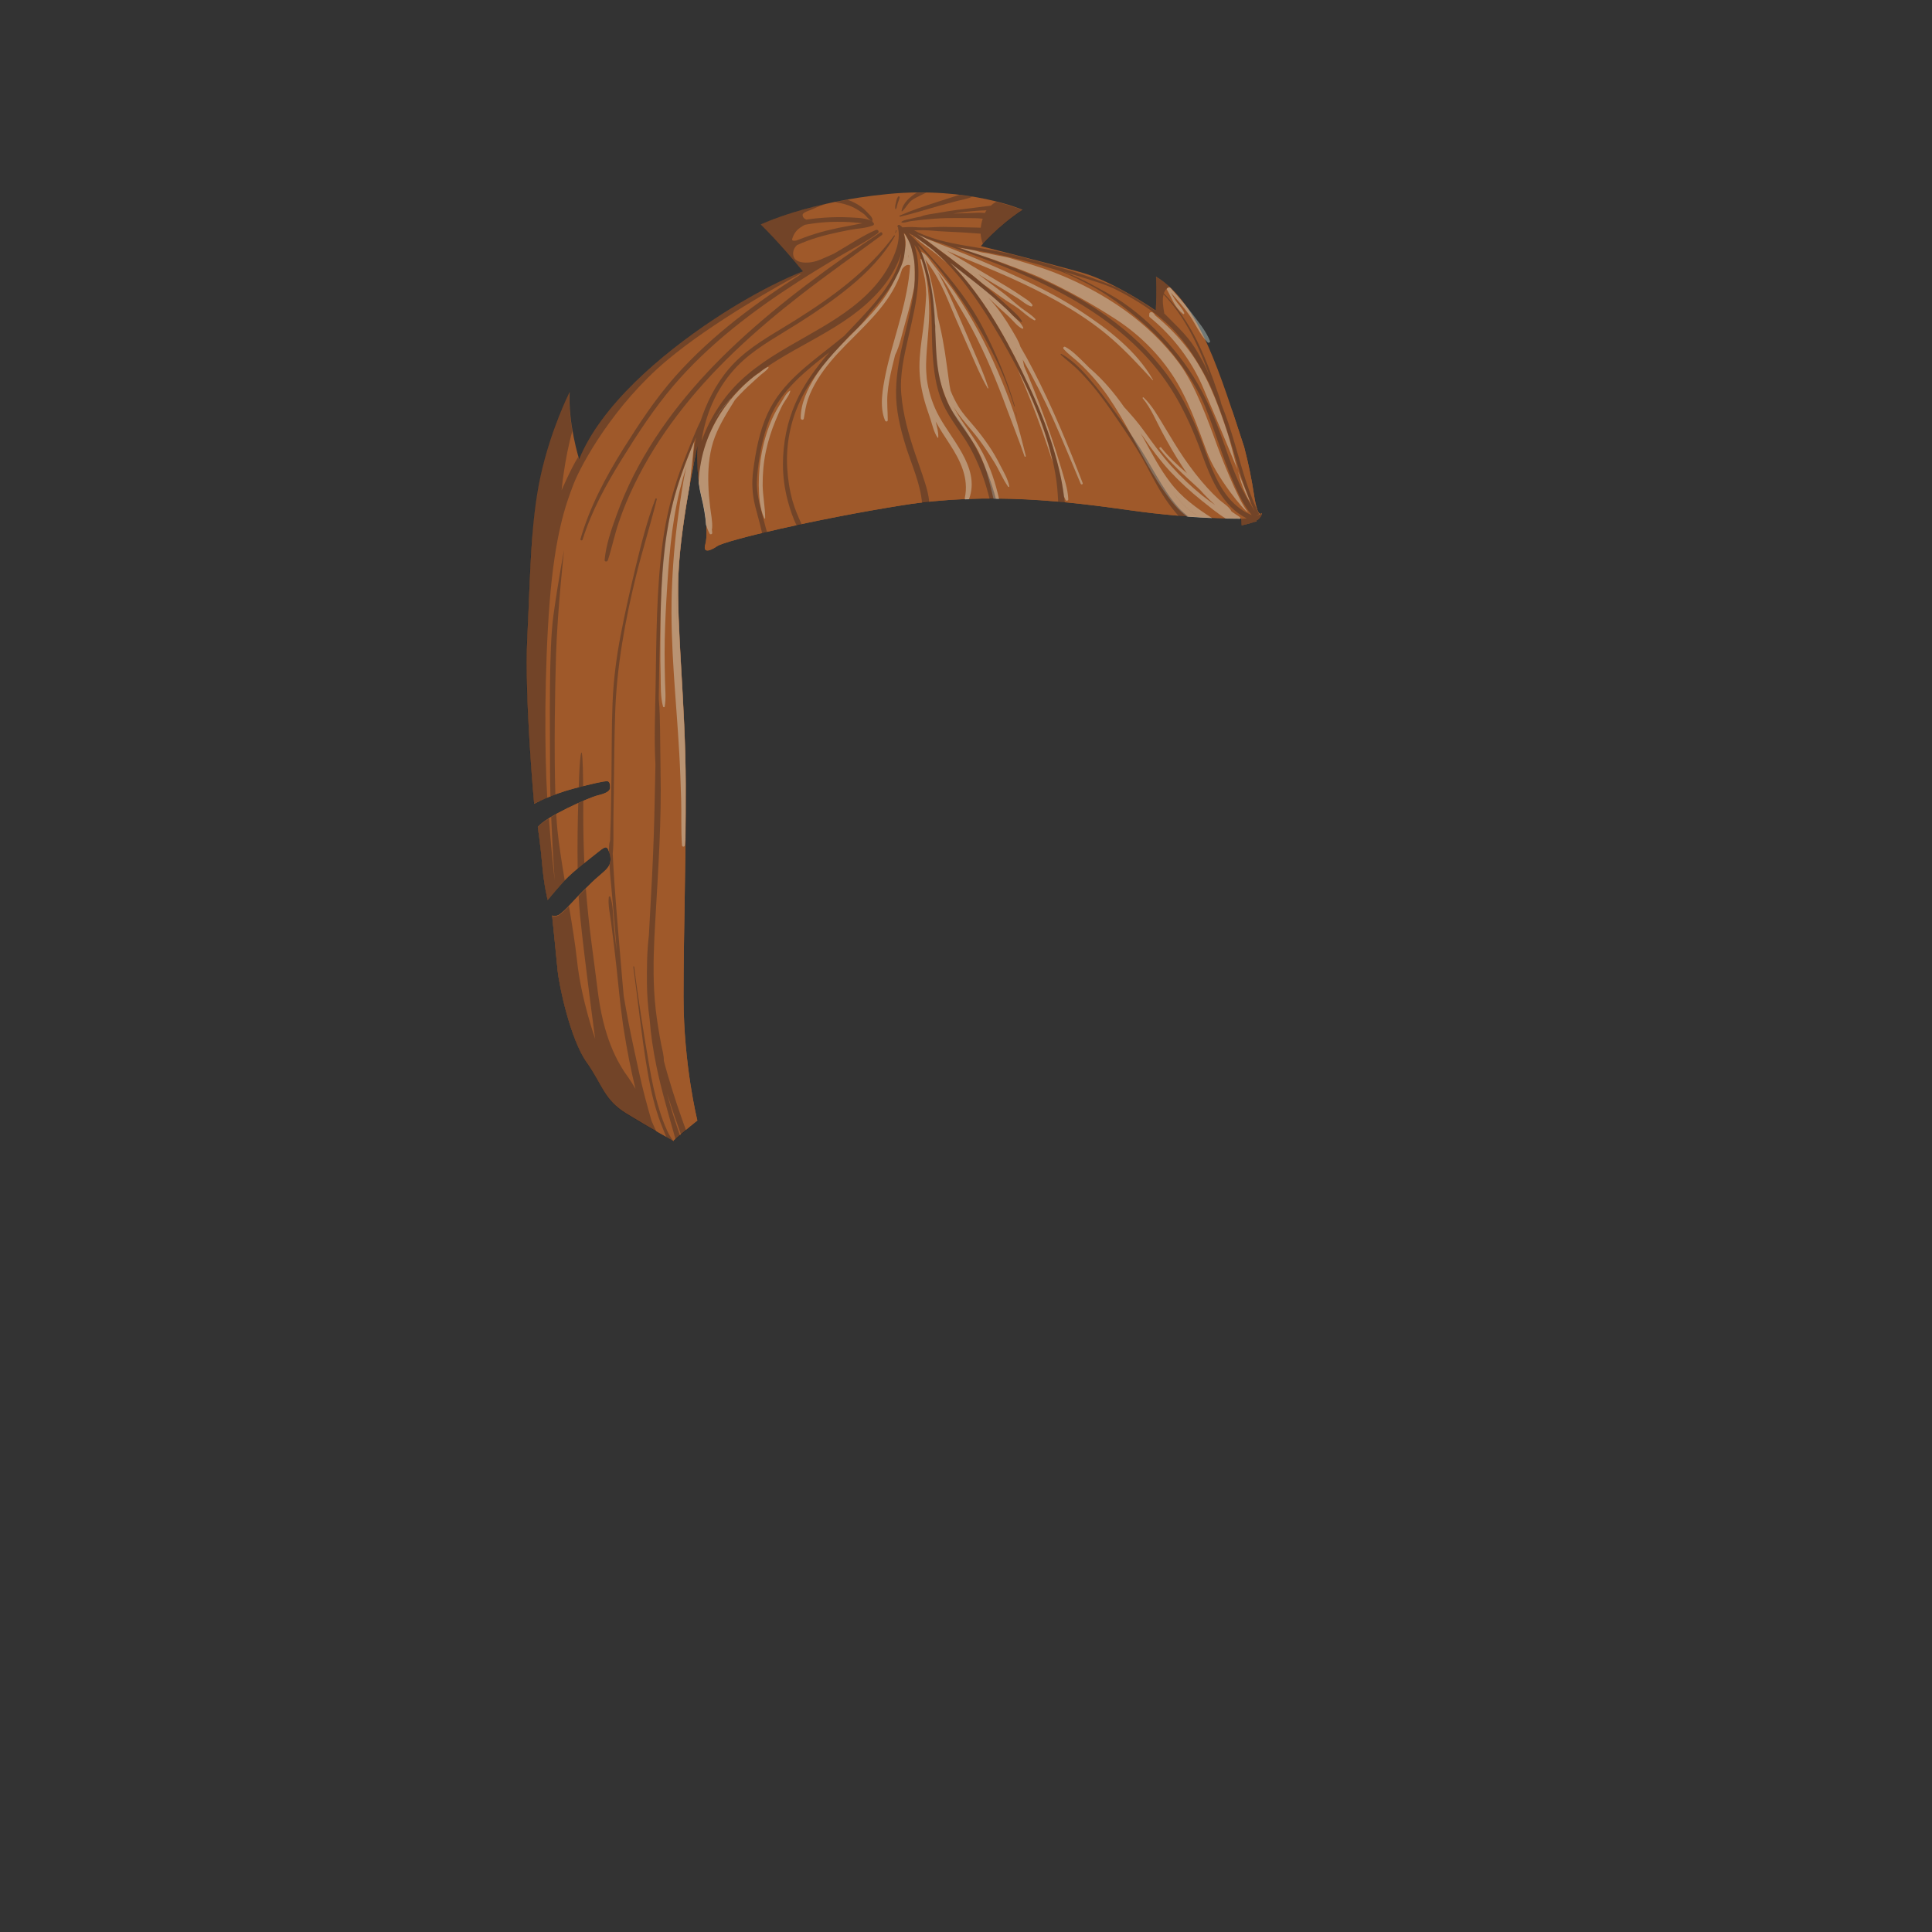 <?xml version="1.0" encoding="utf-8"?>
<!-- Generator: Adobe Illustrator 23.0.3, SVG Export Plug-In . SVG Version: 6.00 Build 0)  -->
<svg version="1.1" id="Layer_1" xmlns="http://www.w3.org/2000/svg" xmlns:xlink="http://www.w3.org/1999/xlink" x="0px" y="0px"
	 viewBox="0 0 2000 2000" enable-background="new 0 0 2000 2000" xml:space="preserve">
<rect x="0" y="0" width="2000" height="2000" fill="#333333" stroke="none"/>
<g>
	<g id="Masked">
		<g id="_x31_6_x5F_Hair_x5F_FrontBangs_x5F_front_x5F_Main_Asset_x5F_Masked">
			<path fill="#9F592A" d="M1284.8,536.8c0,0,0.3,2.6,0.5,7.1c5-1.1,10.2-2.5,15.3-4.2c0-0.4,0-0.7,0-0.7c5.5-2.6,6.1-8.5,5.5-7.8
				c-4.5,5.1-7.7-17.2-8-19.3c-2.3-15.1-5.5-31.3-10.1-49c-4.1-12.5-8.2-25.2-12.4-37.8c-81.9-14.5-166.4-19.2-251.5-13.2
				c-99.5,7-204.3,23-302.4,57.1c-0.1,9.8,0.3,27.9,4.4,44.4c6,24.1,6.3,42.1,4,50.3c-2.4,8.2,3.5,7.7,12.3,1.7
				c8.9-6,101.6-28,191.4-42.3c89.8-14.4,173.6-3.7,237.3,5.3S1284.8,536.8,1284.8,536.8z"/>
			<path fill="#9F592A" d="M545.8,660.2c-3.1,61.4,7.1,171.9,7.1,171.9s17.9-9.6,40.1-15.5c22.2-5.9,32.1-7.8,35.1-7.9
				c2.9-0.1,3.6,3.2,3.5,6.7s-4.1,6-13.1,8.1c-9,2.2-53.7,22.1-61.8,32.7c0,0,3,20.7,4.7,40.5s5.5,35.1,5.5,35.1s9.5-11.6,18.1-20.9
				c8.6-9.2,28.9-24.5,35.2-29.6s8.1-5.4,9.9-0.6s3.1,10.1,0.3,15.5c-2.8,5.5-9.9,9.1-22.2,21.7c-13.7,12.9-22.7,25.1-30.2,29.5
				c-2.3,1-4.5,1.2-6.5,0.4c0,0,4.2,40.4,5.7,56.5s13.4,72.1,30.2,95.7c16.7,23.5,17.7,38.4,41.4,52.9s48.6,28.3,48.6,28.3l0.1-0.8
				c0,0,15.1-13.2,24.4-20.4c0,0-14.3-57.5-14.3-127.8s2.5-135,2.3-219.9s-9.8-164-7.5-218.1c1.9-43.9,13.5-103.6,17.9-124.6
				c-59.8,20.9-117.1,48.7-169.2,85.3C548.4,587.8,547.7,623.1,545.8,660.2z"/>
			<path fill="#9F592A" d="M1290.6,733.4c-0.2-0.5-0.4-1-0.7-1.6C1290.1,732.4,1290.4,732.9,1290.6,733.4z"/>
		</g>
		<g id="_x31_6_x5F_Hair_x5F_FrontBangs_x5F_front_x5F_Highlights_x5F_Masked">
			<path fill="none" d="M1184.2,446c9.1,12.6,18.1,25.2,28.6,36.8c9.8,10.9,20.5,21.1,31.9,30.3c4.3,3.4,8.8,6.7,13.3,9.8
				c-4.2-3.7-8.1-7.6-11.9-11.6c-1.2-1.3-2.4-2.7-3.6-4c-0.9-0.9-1.8-1.8-2.7-2.6c-14-12.8-27.8-25-39.4-40.1
				c-0.8-1,0.9-2.3,1.7-1.3c7.6,9.7,17,18.4,26.6,26.6c-1.8-2.5-3.5-5.1-5.2-7.7c-7.4-11.3-14.1-23-20.5-34.9
				c-6.1-11.4-11.2-24-19.4-34.1c-9.1-0.8-18.2-1.4-27.4-2c2.6,3.3,5.1,6.7,7.5,10.2C1170.9,429.2,1177.9,437.2,1184.2,446z"/>
			<path fill="none" d="M700.7,641c0-13.6,0.3-27.2,0.7-40.8c0.2-5.6,0.5-11.1,0.7-16.6c0,0.1,0,0.3,0,0.4
				c-0.3,5.3-0.5,10.7-0.7,16.1C700.9,613.8,700.7,627.4,700.7,641z"/>
			<path fill="none" d="M1235.4,531.3c-1.2-0.8-2.3-1.6-3.5-2.5C1233.1,529.7,1234.2,530.6,1235.4,531.3z"/>
			<path fill="none" d="M700.7,654.6L700.7,654.6c-0.1-6-0.2-11.9-0.2-17.8C700.5,642.7,700.6,648.7,700.7,654.6z"/>
			<path fill="none" d="M1215.9,511.6c3.8,5.2,8,10.2,12.8,14.5C1223.9,521.8,1219.7,516.8,1215.9,511.6z"/>
			<path opacity="0.35" fill="#E8FFFA" enable-background="new    " d="M700.7,654.5c0-4.5,0-9,0-13.5c0-13.6,0.3-27.2,0.7-40.9
				c0.2-5.3,0.4-10.7,0.7-16.1c-1.1,17.6-1.6,35.2-1.6,52.7C700.5,642.7,700.6,648.6,700.7,654.5z"/>
			<path opacity="0.35" fill="#E8FFFA" enable-background="new    " d="M1228.7,526.1c1.1,1,2.2,1.9,3.3,2.7
				c1.1,0.9,2.3,1.7,3.5,2.5s2.4,1.5,3.7,2.2c-8.9-7-17.2-14.8-24.5-23.6c0.4,0.6,0.8,1.1,1.3,1.7
				C1219.7,516.8,1223.9,521.8,1228.7,526.1z"/>
			<path opacity="0.35" fill="#E8FFFA" enable-background="new    " d="M690.2,552c-6.1,38-6.4,76.6-6.6,115.1
				c-0.1,10.9,0,21.7,0.3,32.6c0.2,10.3-0.3,21.8,2.5,31.8c0.2,0.8,1.5,0.9,1.7,0c1.5-8.7,0.5-18.1,0.3-26.9
				c-0.2-9.5-0.4-19.1-0.4-28.6c0-18.8,0.8-37.5,1.9-56.3c2.2-37.4,4.8-75.7,13.8-112.2c2-8,4.2-16,6.6-23.9
				c-3.5,16.1-5.8,32.7-8,48.7c-3.8,26.9-6,54-6.9,81.1c-1.7,55.8,4.7,111.1,7.8,166.6c0.9,15.7,1.4,31.3,1.9,47
				c0.5,16-0.3,32.1,0.9,48c0.1,1.9,2.8,1.9,3,0c0.2-2,0.4-3.9,0.5-5.9c0.2-18,0.3-36.8,0.3-56.7c-0.2-84.9-9.8-164-7.5-218.1
				c1.2-29.2,6.8-65.4,11.7-92.5c1.2-11.6,2.5-22.8,3.3-31.2c-1.6,0.6-3.2,1.1-4.8,1.7C701.9,499.5,694.9,522.1,690.2,552z
				 M702.1,583.6c-0.2,5.5-0.5,11-0.7,16.6c-0.4,13.6-0.7,27.1-0.7,40.8c0,4.5,0,9,0,13.5l0,0v0.1c-0.1-5.9-0.2-11.9-0.2-17.8
				c0-17.8,0.5-35.5,1.6-53.3c0,0.2,0,0.4,0,0.5C702.1,583.9,702.1,583.7,702.1,583.6z"/>
			<path opacity="0.35" fill="#E8FFFA" enable-background="new    " d="M700.5,636.8c0-17.6,0.5-35.1,1.6-52.7c0-0.2,0-0.4,0-0.5
				C701,601.3,700.5,619,700.5,636.8z"/>
			<path opacity="0.35" fill="#E8FFFA" enable-background="new    " d="M700.5,636.8c0-17.6,0.5-35.1,1.6-52.7c0-0.2,0-0.4,0-0.5
				C701,601.3,700.5,619,700.5,636.8z"/>
			<path opacity="0.35" fill="#E8FFFA" enable-background="new    " d="M700.7,654.5L700.7,654.5c0-4.5,0-9,0-13.5
				C700.7,645.5,700.7,650,700.7,654.5z"/>
			<path opacity="0.35" fill="#E8FFFA" enable-background="new    " d="M700.7,654.5L700.7,654.5c0-4.5,0-9,0-13.5
				C700.7,645.5,700.7,650,700.7,654.5z"/>
			<path opacity="0.35" fill="#E8FFFA" enable-background="new    " d="M788.8,467.2c-2.3,11.6-3.4,23.5-3.3,35.3
				c0.2,11.1,0.9,23.9,5.7,34.1c0.2,0.5,0.9,0.2,0.9-0.2c0-11.3-2.4-22.5-2.6-33.9c-0.1-11.8,0.9-23.5,3.3-35.1
				c1.5-7.1,3.5-14.3,5.9-21.3c-1.6,0.4-3.1,0.8-4.7,1.2C791.9,453.8,790.1,460.5,788.8,467.2z"/>
			<path opacity="0.35" fill="#E8FFFA" enable-background="new    " d="M726.4,474.2c-1.7,9.3-3.4,17-3,26.3
				c0.6,4.4,1.4,8.8,2.5,13.1c2.8,11.5,4.4,21.5,5,29.8c1,3.2,2.2,6.2,3.7,9c0.7,1.2,2.7,0.7,2.7-0.7c-0.1-1.3-0.2-2.6-0.4-3.9
				c0.1-0.3,0.2-0.6,0.3-0.9c0.5-7.4-1.3-15.1-2.1-22.4c-0.9-7.5-1.6-15-1.8-22.6c-0.4-12.7,0.2-25.4,3.2-37.8
				c-2.7,0.9-5.5,1.8-8.2,2.7C727.6,469.2,727,471.7,726.4,474.2z"/>
			<path opacity="0.35" fill="#E8FFFA" enable-background="new    " d="M916.2,435.3c0.6,1.4,2.8,1.4,2.8-0.4c0-4-0.2-8-0.4-12
				c-1.8,0.3-3.6,0.5-5.3,0.8C913.8,427.8,914.7,431.7,916.2,435.3z"/>
			<path opacity="0.35" fill="#E8FFFA" enable-background="new    " d="M963.3,434.2c2,6.4,3.5,13.2,7.2,18.8
				c0.2,0.4,0.8,0.2,0.8-0.2c0.2-5.6-1.3-11-2.7-16.4c4.5,8.1,9.7,16,14.8,23.8c10.8,16.6,19.7,34.8,15.4,55.1
				c-0.1,0.6,0,1.2,0.2,1.6c1.3-0.1,2.7-0.1,4-0.1c0.1-0.1,0.1-0.2,0.2-0.3c12.2-33.2-20.2-62.8-33.4-89.9c-1.5-3.1-2.9-6.3-4.1-9.5
				c-2.6,0.3-5.2,0.6-7.8,0.9C959.6,423.4,961.5,428.7,963.3,434.2z"/>
			<path opacity="0.35" fill="#E8FFFA" enable-background="new    " d="M981,416.3c6.9,16.2,19.6,30.3,28.6,45.2
				c9.9,16.3,14.4,35.9,18.8,54.6c2,0.2,3.9,0.3,5.8,0.3c-3.7-16.5-8.9-32.3-16.8-47.3c-8.2-15.7-19.9-29.1-28.5-44.6
				c-0.6-1.1-1.1-2.1-1.7-3.2c7.4,12.2,17.7,22.3,26.3,33.8c5.6,7.5,10.8,15.4,15.8,23.4c5.1,8.2,8.7,17.5,14.3,25.3
				c0.4,0.6,1.4,0.3,1.2-0.5c-1.5-7.6-5.7-14.5-9.2-21.3c-3.7-7.4-7.8-14.5-12.5-21.3c-4.6-6.7-9.5-13.2-14.8-19.4
				c-5.5-6.5-11.3-12.7-15.8-20c-1.3-2.1-2.5-4.3-3.7-6.5c-2.7,0.2-5.4,0.5-8.1,0.8C980.8,415.8,980.9,416.1,981,416.3z"/>
			<path opacity="0.35" fill="#E8FFFA" enable-background="new    " d="M1042.5,423.8c6,16.2,12.5,32.3,18.1,48.6
				c0.3,0.8,1.5,0.5,1.3-0.4c-3.8-15.1-7.4-30-12.4-44.8c-1.9-5.5-3.9-11-5.9-16.4c-1.9,0.1-3.9,0.2-5.8,0.3
				C1039.4,415.3,1040.9,419.6,1042.5,423.8z"/>
			<path opacity="0.35" fill="#E8FFFA" enable-background="new    " d="M1203,447.3c6.4,11.9,13.1,23.6,20.5,34.9
				c1.7,2.6,3.4,5.2,5.2,7.7c-9.6-8.2-19-16.9-26.6-26.6c-0.8-1-2.5,0.3-1.7,1.3c11.6,15.1,25.4,27.3,39.4,40.1
				c0.9,0.8,1.8,1.7,2.7,2.6c1.2,1.3,2.4,2.7,3.6,4c3.8,4,7.7,7.9,11.9,11.6c-4.5-3.1-9-6.4-13.3-9.8c-11.4-9.2-22.1-19.4-31.9-30.3
				c-10.5-11.6-19.5-24.2-28.6-36.8c-6.3-8.8-13.3-16.8-20.5-24.6c-2.4-3.5-4.9-6.9-7.5-10.2c-3-0.2-6-0.3-8.9-0.5
				c4.4,6.5,8.6,13.1,12.6,19.9c15.3,25.7,27.7,53.1,45,77.6c6.9,9.8,14.3,19.7,24,26.6c9.6,0.7,18.3,1.2,25.8,1.5
				c-16.2-10.4-31.6-21.5-43.3-37c-10.5-13.7-18.6-29.1-26.9-44.2c-1.2-2.2-2.5-4.4-3.7-6.6c1,1.3,2,2.7,2.9,4.1
				c8.4,12.3,17.3,24.2,27.5,35.3c10.2,11,21.3,21.1,32.9,30.4c7.8,6.2,16,13.1,24.8,18.5c8.2,0.2,13.5,0.2,15.2,0.2
				c0-0.9-0.4-1.7-1.3-2.2c-2.7-1.7-5.3-3.5-7.9-5.3c-2.4-5-8.7-8.6-12.8-12.2c-4.3-3.9-8.3-7.9-12.2-12.2
				c-8.8-9.6-16.7-20-24.1-30.7c-7.5-10.9-14.1-22.3-21-33.6c-5.8-9.6-11.3-19.4-19-27.4c-0.7-0.1-1.4-0.1-2.2-0.2
				C1191.8,423.3,1196.9,435.9,1203,447.3z M1239.1,533.5c-1.3-0.7-2.5-1.4-3.7-2.2s-2.3-1.6-3.5-2.5c-1.1-0.9-2.2-1.8-3.3-2.7
				c-4.8-4.3-9-9.3-12.8-14.5c-0.4-0.6-0.8-1.1-1.3-1.7C1221.9,518.6,1230.2,526.4,1239.1,533.5z"/>
			<path opacity="0.35" fill="#E8FFFA" enable-background="new    " d="M1239.1,533.5c-8.9-7.1-17.2-14.9-24.5-23.6
				C1221.9,518.7,1230.2,526.5,1239.1,533.5z"/>
			<path opacity="0.35" fill="#E8FFFA" enable-background="new    " d="M1239.1,533.5c-8.9-7.1-17.2-14.9-24.5-23.6
				C1221.9,518.7,1230.2,526.5,1239.1,533.5z"/>
			<path opacity="0.35" fill="#E8FFFA" enable-background="new    " d="M1280.9,485.8c-3.8-13.7-6.9-27.8-11.4-41.3
				c-2.4-7.3-4.9-14.5-7.6-21.6c-2.6-0.4-5.2-0.8-7.8-1.2C1261.5,439.2,1272,464.1,1280.9,485.8z"/>
			<path opacity="0.35" fill="#E8FFFA" enable-background="new    " d="M1294.6,520.9c-3.1-8.7-7.2-18.7-13.2-33.2
				C1284.9,500.4,1288,509.6,1294.6,520.9z"/>
			<path opacity="0.35" fill="#E8FFFA" enable-background="new    " d="M1249.4,467.9c9.5,25.9,38.7,61.3,42.4,62.3
				c-10.8-13.3-29.5-62.5-31.7-68.6c-4.4-12.3-9.7-27-15.9-41.4c-4.8-0.7-9.5-1.4-14.3-2C1237.3,434.5,1243.4,451.6,1249.4,467.9z"
				/>
			<path opacity="0.35" fill="#E8FFFA" enable-background="new    " d="M1300.6,539.1L1300.6,539.1
				C1300.6,538.9,1300.6,539,1300.6,539.1z"/>
			<path opacity="0.35" fill="#E8FFFA" enable-background="new    " d="M1089.9,462.3c5.1,16.7,9.4,34,11.4,51.5
				c0.6,1.3,1.2,2.5,1.8,3.8c0.7,1.3,2.9,0.7,2.8-0.8c-0.5-10.9-4.3-21.6-7.3-31.9c-3.3-11.3-6.8-22.4-10.6-33.5
				c-4.8-14-9.8-27.9-15.2-41.7c-1,0-1.9,0.1-2.9,0.1C1077.5,426.9,1084.4,444.4,1089.9,462.3z"/>
			<path opacity="0.35" fill="#E8FFFA" enable-background="new    " d="M1090.1,433.6c10,22.2,19.1,44.7,28.6,67.1
				c0.5,1.3,2.6,0.8,2.1-0.6c-11.8-30.6-24.2-60.9-38.2-90.6c-1.3,0-2.6,0-3.9,0.1C1082.7,417.5,1086.5,425.5,1090.1,433.6z"/>
			<path opacity="0.35" fill="#E8FFFA" enable-background="new    " d="M1079.1,446.9c3.8,10.6,7.3,21.2,10.8,31.9
				c-1.8-8-3.9-16.1-6.3-24c-4.7-15.3-10.4-30.2-16.9-44.9c-0.6,0-1.1,0-1.7,0C1070,422.2,1074.7,434.5,1079.1,446.9z"/>
		</g>
		<g id="_x31_6_x5F_Hair_x5F_FrontBangs_x5F_front_x5F_Highlights_x2F_Shadows_copy_x5F_Masked">
			<path fill="none" d="M1282,498.4c4.8,10.8,10.9,20.6,16.8,30.6c-7.3-15-12.7-30.8-17.4-46.8c-5.9-19.9-11.9-39.8-19-59.2
				c-3.4-0.6-6.8-1.1-10.2-1.6c5.7,12.6,10.6,25.6,15.2,38.6C1271.9,472.9,1276.4,485.9,1282,498.4z"/>
			<path fill="none" d="M1295.8,533.2c-8.2-9.7-13.9-22.2-18.9-33.6c-5.9-13.5-10.7-27.4-15.6-41.3c-4.4-12.6-8.8-25.3-13.9-37.7
				c-6.9-1-13.8-2-20.7-2.9c8.5,16.2,15.4,33.2,21.6,50.7C1257.3,494,1269.1,522.4,1295.8,533.2z"/>
			<path opacity="0.3" fill="#091426" enable-background="new    " d="M600.9,558c-0.4,1.4,1.8,2,2.2,0.6
				c5.2-16.5,12.1-32.2,20-47.3c-1.8,0.9-3.5,1.8-5.3,2.8C611,528.3,605.2,543,600.9,558z"/>
			<path opacity="0.3" fill="#091426" enable-background="new    " d="M545.6,660c-3.2,61.3,7.1,171.9,7.1,171.9s5.4-2.6,13.8-6.1
				c-3-49.7-2.8-134.1,2.4-201.2c3.3-42.1,8.5-70.3,14-90.6c-10.9,6.7-21.6,13.7-32.1,21.1C548.2,587.9,547.5,623.1,545.6,660z"/>
			<path opacity="0.3" fill="#091426" enable-background="new    " d="M577.1,859.7c-0.5-4.8-0.9-10.5-1.3-16.9c-1.8,1-3.5,2-5.2,3
				c1.4,34.8,3.6,65.6,3.6,65.6s-2.9-23.9-6-64.1c-5.4,3.3-9.6,6.4-11.6,9c0,0,2.9,20.7,4.7,40.5c1.7,19.8,5.5,35.1,5.5,35.1
				s9.2-11.3,17.8-20.5C581.5,892.9,578.7,875,577.1,859.7z"/>
			<path opacity="0.3" fill="#091426" enable-background="new    " d="M583.9,569.5c0,0-6.1,31.8-11,67.6s-3.5,110.9-3.5,159
				c0,9,0.2,18.6,0.4,28.3c1.6-0.6,3.3-1.3,5.1-2c-1.4-45.6-0.4-108.9,0.7-144.4C577.1,631,583.9,569.5,583.9,569.5z"/>
			<path opacity="0.3" fill="#091426" enable-background="new    " d="M599.5,804c-0.1,3-0.3,6.8-0.4,11.1c1.6-0.4,3.1-0.8,4.6-1.2
				C603.2,756.9,600.3,781.7,599.5,804z"/>
			<path opacity="0.3" fill="#091426" enable-background="new    " d="M598,899.1c2.3-1.9,4.6-3.8,6.9-5.7
				c-0.7-16-1.2-33.6-1.1-53.6c0-3.8,0-7.3,0-10.7c-1.7,0.7-3.4,1.5-5.2,2.3C598,850.6,597.6,875,598,899.1z"/>
			<path opacity="0.3" fill="#091426" enable-background="new    " d="M667.4,1134.7c-4.3-16.5-7.7-33.1-11.3-49.7
				c-3.9-17.8-7.3-35.7-10.4-53.7c-0.4-4.8-0.9-9.6-1.3-14.3c-1.4-16.9-2.8-33.9-4.3-50.8c-1.4-16.6-2.7-33.2-3.9-49.8
				c-0.6-8.2-1-16.4-1.5-24.6c-0.2-2.7-0.3-5.5-0.4-8.2c1.2-11.4,0.5-23.3,0.7-34.8c0.2-12.2,0.3-24.3,0.5-36.5
				c0.3-24.6,0.5-49.2,1.3-73.7c1.6-48.7,10.3-96.7,22-143.9c6.5-26.1,14.7-51.8,21.1-77.9c0.2-0.9-1.1-1.3-1.4-0.4
				c-8.7,22.7-14.7,46.5-20.4,70.2c-5.7,23.6-11.1,47.4-15.7,71.3c-4.4,23.2-7.4,46.5-8.3,70.1c-1,24.5-0.8,49.1-1.1,73.6
				c-0.2,13.8-0.4,27.6-0.6,41.5c-0.1,8.8-0.7,17.8-0.8,26.7c-1.2,3.7-1.3,8-1.2,12.2c1.5,4.1,2.3,8.6,0.5,13.1
				c0.4,6.8,1,13.6,1.7,20.5c1.6,16.9,3,33.9,4.4,50.8c0.5,5.9,0.9,11.9,1.4,17.8c-1.3-9.4-2.3-18.8-3.1-28.2
				c-0.8-8.9-0.6-19-3.5-27.5c-0.3-0.9-1.5-0.7-1.6,0.2c-0.9,8.2,1.2,17.3,2.3,25.4c1.1,8.5,2.2,16.9,3.2,25.4
				c2,16.9,3.8,33.8,5.5,50.7c0.8,8,1.8,16,2.9,24.1c0.5,4.4,1.1,8.7,1.9,13c0,0,0,0,0,0.1c3.1,20.1,7.1,40,11.8,59.7
				c-2.4-4.3-4.8-8-6.9-11c-12.1-16.5-26.4-42.1-32.4-92.4c-3.9-32.6-8.9-62.5-12-103.8c-2.7,2.6-5.2,5.1-7.5,7.6
				c0.4,7.5,0.9,14.7,1.6,21.4c4.8,47.6,15.5,126.5,15.5,126.5s-14.4-40.7-18.7-80.5c-1.8-16.9-5-36.6-8.4-56.8
				c-4.1,4.3-7.7,7.8-11,9.7c-2.3,1-4.5,1.2-6.5,0.4c0,0,4.2,40.4,5.7,56.5c1.5,16,13.5,72.1,30.2,95.7
				c16.8,23.6,17.7,38.5,41.4,52.9c10.8,6.6,21.8,13,30.6,18.1c-1.2-2.8-2.9-6.6-4.9-11C672,1151.7,669.6,1143.2,667.4,1134.7z"/>
			<path opacity="0.3" fill="#091426" enable-background="new    " d="M975.8,417.2c7.2,16.6,19.8,30.4,28.5,46.3
				c9.1,16.6,15.6,34.4,20.1,52.8c2.2,0,4.3,0,6.5,0c-4.2-16.2-10.2-31.8-17.6-46.8c-4.2-8.5-8.9-16.7-14.1-24.6
				c-5.2-7.9-11.3-15.4-15.8-23.7c-1-1.8-1.9-3.7-2.8-5.6c-1.8,0.2-3.5,0.3-5.3,0.5C975.5,416.5,975.6,416.8,975.8,417.2z"/>
			<path opacity="0.3" fill="#091426" enable-background="new    " d="M937.8,462.2c6,19,14.9,38.2,16.7,58.3
				c2.5-0.3,4.9-0.6,7.4-0.8c-0.5-7.2-2.5-14.4-4.7-21.2c-3.1-9.8-6.6-19.4-9.9-29.1c-5.4-16-10.1-32-12.7-48.6
				c-2,0.3-4.1,0.5-6.1,0.8C930.1,435.4,933.6,448.9,937.8,462.2z"/>
			<path opacity="0.3" fill="#091426" enable-background="new    " d="M1049.9,420.5c0.1,0.4,0.8,0.2,0.6-0.2c-1-3.3-1.9-6.5-3-9.7
				c-0.3,0-0.6,0-0.8,0C1047.8,413.9,1048.9,417.2,1049.9,420.5z"/>
			<path opacity="0.3" fill="#091426" enable-background="new    " d="M1083.9,454.8c3.5,11.7,6.5,23.6,8.6,35.6
				c1.7,9.6,2.5,19.4,2.9,29.1c2.3,0.2,4.6,0.4,6.9,0.6c-2-19.5-6.7-39.1-12.4-57.7c-5.6-18-12.4-35.5-20-52.6c-1,0-1.9,0.1-2.9,0.1
				C1073.5,424.6,1079.3,439.5,1083.9,454.8z"/>
			<path opacity="0.3" fill="#091426" enable-background="new    " d="M703.3,489.4c-8.2,23.4-14,47.3-17.3,71.9
				c-6.5,48.8-6.5,98.7-7.3,147.9c-0.4,27.2-1.7,54.9-0.2,82.1c-0.6,25.2-0.9,50.5-1.8,75.7c-0.9,25.8-2.2,51.7-3.7,77.5
				c-0.5,8-0.9,15.9-1.3,23.9c-2,16.3-2.1,33.1-2,49.4c0.1,12.5,1.1,24.9,2.8,37.2c1.2,16.2,3.7,32.4,7,48.5
				c2.8,13.7,6.3,27.3,10,40.7c3.3,11.7,6.4,23.5,9.8,35.1c1.1-1,2.7-2.3,4.6-3.9c-3.4-10.1-6.9-20.2-9.8-30.5
				c-1.2-4.4-2.4-8.8-3.6-13.1c2.7,8.6,5.6,17.1,8.5,25.6c1.6,4.7,3.3,9.5,5,14.2c0.3,0.9,0.7,1.9,1,2.8c1.6-1.4,3.4-2.9,5.2-4.4
				c-0.2-0.6-0.4-1.2-0.7-1.8c-1.5-4.1-2.9-8.3-4.4-12.4c-3.1-8.9-6.1-17.8-8.9-26.8c-3.2-10.2-6.3-20.6-9-31
				c0.1-5.6-1.5-10.8-2.6-16.3c-1.3-6.2-2.3-12.5-3.3-18.7c-2-12.2-3.4-24.6-4.1-37c-1.4-25.2-0.2-50.3,1.3-75.5
				c2.9-50.5,6.4-101.5,5.3-152.2c-0.3-14.3-0.2-28.6-0.5-42.9c-0.2-10.5-0.3-21.2-1.3-31.8c0-1.2,0-2.3,0-3.5
				c0.3-25.1,0.8-50.1,1.5-75.2c1.5-49.2,3.8-98.6,19.1-145.9c2.9-9,6.2-17.8,9.6-26.5c-1,0.4-1.9,0.7-2.9,1.1
				C707.2,478.8,705.2,484.1,703.3,489.4z"/>
			<path opacity="0.3" fill="#091426" enable-background="new    " d="M717.3,483.9c1.1-5.8,2.1-10.6,2.9-14.3
				c-0.8,0.3-1.6,0.5-2.3,0.8C717.4,474.9,717.3,479.4,717.3,483.9z"/>
			<path opacity="0.3" fill="#091426" enable-background="new    " d="M723,498c0-0.7,0.1-1.3,0.2-2c0.9-9.8,2.6-19.6,5.1-29.2
				c-2.3,0.8-4.6,1.6-6.9,2.4C721.4,475.9,721.6,486.6,723,498z"/>
			<path opacity="0.3" fill="#091426" enable-background="new    " d="M810.5,480.6c0,12.6,1.7,25.2,4.9,37.4
				c2.3,8.6,5.2,17.7,9.3,25.9c1.7-0.4,3.5-0.7,5.2-1.1c-3.6-8-7.1-15.9-9.5-24.5c-3.1-11.2-4.9-22.9-5.5-34.5
				c-0.8-14.3,0.6-28.7,4-42.5c-1.3,0.3-2.6,0.6-3.9,0.9C812,454.7,810.5,467.7,810.5,480.6z"/>
			<path opacity="0.3" fill="#091426" enable-background="new    " d="M779.7,487c-1.7,12.9-1,24.8,2.2,37.4
				c1.5,5.8,3.1,11.6,4.6,17.4c0.9,3.3,1.6,6.8,2.5,10.2c1.6-0.4,3.3-0.8,5-1.2c-0.5-1.9-1.1-3.8-1.6-5.7
				c-1.5-5.5-2.9-10.9-4.3-16.4c-3-11.3-5.3-22.1-4.4-33.9c1.2-15.4,3.7-31.7,8.2-46.9c-1.6,0.4-3.3,0.9-4.9,1.3
				C783.5,461.6,781.3,474.4,779.7,487z"/>
			<path opacity="0.3" fill="#091426" enable-background="new    " d="M1156.8,434.4c9,13.2,18,26.4,25.9,40.3
				c6.9,12.2,12.9,24.8,20.4,36.7c3.8,6.1,8,12.1,12.7,17.7c1.3,1.6,2.7,3.3,4.2,5c3.5,0.3,6.9,0.6,10.1,0.8
				c-3.2-2.8-6.5-5.5-9.4-8.6c-4.8-5.2-9-10.9-12.9-16.7c-7.6-11.4-14.3-23.4-21.3-35.3c-8-13.7-17.1-26.7-26.3-39.7
				c-5.8-8.1-11.5-16.2-17.6-24.1c-1,0-1.9-0.1-2.9-0.1C1145.7,418.2,1151.3,426.3,1156.8,434.4z"/>
			<path opacity="0.3" fill="#091426" enable-background="new    " d="M1051.5,426.7c0.4,2.2,0.9,4.4,1.4,6.6
				c-0.4-2.2-0.7-4.5-1.1-6.7C1051.8,426.4,1051.4,426.5,1051.5,426.7z"/>
			<path opacity="0.3" fill="#091426" enable-background="new    " d="M1052.9,433.3C1052.8,433.4,1052.9,433.4,1052.9,433.3
				L1052.9,433.3z"/>
			<path opacity="0.3" fill="#091426" enable-background="new    " d="M638.1,533.6c-5.3,14.7-10.8,30.5-12.2,46.1
				c-0.2,1.9,2.7,2.1,3.3,0.4c4.3-13.1,7-26.7,11.5-39.8c4.5-13.4,10-26.4,16.2-39.1c1.3-2.7,2.7-5.5,4.1-8.2
				c-2.4,1.1-4.7,2.1-7.1,3.2C647.9,508.4,642.7,520.9,638.1,533.6z"/>
			<path opacity="0.3" fill="#091426" enable-background="new    " d="M682.5,1148.6c-4.6-14.8-7.8-30-10.4-45.3
				c-5.8-34-11.4-68.3-15.6-102.5c-0.1-0.7-1-0.6-0.9,0.1c4.8,34.7,8.2,69.5,14,104c2.6,15.6,5.6,31.1,10.4,46.2
				c2.2,7.2,4.9,14.2,7.8,21.2c0.6,1.5,1.2,3,1.9,4.6c3.2,1.8,5.6,3.2,6.9,3.9c-2.1-3.3-4.2-6.5-5.7-9.8
				C687.5,1163.8,684.8,1156.3,682.5,1148.6z"/>
			<path opacity="0.3" fill="#091426" enable-background="new    " d="M1290.5,536.7c-1.8,0.2-3.8,0.4-5.9,0.4c0,0,0.3,2.5,0.5,6.9
				c4.6-1,9.3-2.3,14-3.7v-0.1c0,0,0.1,0,0.1-0.1c0.6-0.1,1-0.4,1.4-0.8c0.3-0.2,0.7-0.4,1-0.6c5.2-3.1,4.5-7.2,4.5-7.2
				s-1.6,1.2-4.7,2.5c-0.1-0.2-0.2-0.4-0.3-0.5c1.1,0.5,2.6-0.8,1.9-2.1c-14.7-29.9-21-62.9-31.7-94.2c-1.6-4.5-3.2-8.9-4.8-13.4
				c-1.4-0.2-2.7-0.5-4.1-0.7c7.1,19.4,13.1,39.3,19,59.2c4.7,16,10.1,31.8,17.4,46.8c-5.9-10-12-19.8-16.8-30.6
				c-5.6-12.5-10.1-25.5-14.7-38.5s-9.5-26-15.2-38.6c-1.6-0.2-3.1-0.5-4.7-0.7c5.1,12.4,9.5,25.1,13.9,37.7
				c4.9,13.9,9.7,27.8,15.6,41.3c5,11.4,10.7,23.9,18.9,33.6c-26.7-10.8-38.5-39.2-47.5-64.7c-6.2-17.6-13.1-34.6-21.6-50.7
				c-2-0.3-4-0.5-5.9-0.7c9.5,17.3,17.1,35.6,23.9,54.4C1253.7,496.4,1265.8,524.4,1290.5,536.7z"/>
		</g>
	</g>
	<g id="Original">
		<g id="_x31_6_x5F_Hair_x5F_FrontBangs_x5F_front_x5F_Main_Asset_1_">
			<path fill="#9F592A" d="M1290.6,733.4c-0.2-0.5-0.5-1-0.7-1.6C1290.2,732.4,1290.4,732.9,1290.6,733.4z"/>
			<path fill="#9F592A" d="M1284.8,536.8c0,0,0.3,2.6,0.5,7.1c5-1.1,10.2-2.5,15.3-4.2c0-0.4,0-0.7,0-0.7c5.5-2.6,6.1-8.5,5.5-7.8
				c-4.5,5.1-7.7-17.2-8-19.3c-2.3-15.1-5.5-31.3-10.1-49c-23.6-71.5-46.3-150.2-91.3-176.5c0,0,1,16.6-0.3,35.1
				c0,0-42.7-30-77.7-39.7s-103.3-27-103.3-27s16.8-20.3,43.2-37.6c0,0-55.8-24.4-139.1-16.4c-83.2,8-132,31.6-132,31.6
				s17.5,16.7,43.7,48.5c0,0-39.2,14.4-93.2,50.3s-116,88.7-138.5,144.2c0,0-11.6-37.4-9.8-69.7c0,0-19.5,38.2-30.2,87.4
				s-10.5,105.7-13.7,167c-3.1,61.4,7.1,171.9,7.1,171.9s17.9-9.6,40.1-15.5c22.2-5.9,32.1-7.8,35.1-7.9c2.9-0.1,3.6,3.2,3.5,6.7
				s-4.1,6-13.1,8.1c-9,2.2-53.7,22.1-61.8,32.7c0,0,3,20.7,4.7,40.5s5.5,35.1,5.5,35.1s9.5-11.6,18.1-20.9
				c8.6-9.2,28.9-24.5,35.2-29.6s8.1-5.4,9.9-0.6s3.1,10.1,0.3,15.5c-2.8,5.5-9.9,9.1-22.2,21.7c-13.7,12.9-22.7,25.1-30.2,29.5
				c-2.3,1-4.5,1.2-6.5,0.4c0,0,4.2,40.4,5.7,56.5s13.4,72.1,30.2,95.7c16.7,23.5,17.7,38.4,41.4,52.9s48.6,28.3,48.6,28.3l0.1-0.8
				c0,0,15.1-13.2,24.4-20.4c0,0-14.3-57.5-14.3-127.8s2.5-135,2.3-219.9s-9.8-164-7.5-218.1c2.3-53.3,19-129.9,19.5-132.3
				c0,1.5-1.6,28.1,4.2,51.6c6,24.1,6.3,42.1,4,50.3c-2.4,8.2,3.5,7.7,12.3,1.7c8.9-6,101.6-28,191.4-42.3
				c89.8-14.4,173.6-3.7,237.3,5.3S1284.8,536.8,1284.8,536.8z"/>
		</g>
		<g id="_x31_6_x5F_Hair_x5F_FrontBangs_x5F_front_x5F_Highlights_1_">
			<path opacity="0.35" fill="#E8FFFA" enable-background="new    " d="M956.7,264.9L956.7,264.9
				C956.7,264.9,956.7,264.8,956.7,264.9C956.7,264.8,956.7,264.9,956.7,264.9z"/>
			<path opacity="0.35" fill="#E8FFFA" enable-background="new    " d="M941.6,271.7L941.6,271.7
				C941.7,271.7,941.7,271.7,941.6,271.7C941.7,271.7,941.6,271.7,941.6,271.7z"/>
			<path opacity="0.35" fill="#E8FFFA" enable-background="new    " d="M700.7,654.5c-0.1-18.1,0.1-36.2,0.7-54.4
				c0.2-5.5,0.4-11.1,0.7-16.6C700.6,607.2,700.2,630.8,700.7,654.5z"/>
			<path opacity="0.35" fill="#E8FFFA" enable-background="new    " d="M756.9,411.9c-5.5,5.7-10.7,11.9-14.9,18.6
				c-0.9,1.5-1.8,3-2.7,4.6c4.9-7.9,10.6-15.3,17-22.2C756.5,412.5,756.7,412.2,756.9,411.9z"/>
			<path opacity="0.35" fill="#E8FFFA" enable-background="new    " d="M938.3,258c0.2,0,0.3,0,0.5,0.1c-0.1-0.4-0.2-0.9-0.4-1.3
				C938.4,257.1,938.4,257.6,938.3,258z"/>
			<path opacity="0.35" fill="#E8FFFA" enable-background="new    " d="M940.1,264.7c0,0.6,0.1,1.2,0.1,1.8c0.2,0,0.4,0,0.5,0.1
				c-0.2-0.9-0.4-1.8-0.6-2.7C940.2,264.1,940.2,264.4,940.1,264.7z"/>
			<path opacity="0.35" fill="#E8FFFA" enable-background="new    " d="M942.2,302.3c-0.2,1.3-0.5,2.6-0.7,3.9
				c0.3-1.2,0.7-2.4,1-3.6C942.4,302.5,942.3,302.4,942.2,302.3z"/>
			<path opacity="0.35" fill="#E8FFFA" enable-background="new    " d="M946.2,277c-0.1-2.9-0.4-5.9-0.9-8.8c0,0.5,0,1.1-0.1,1.6
				c0.3,2.1,0.5,4.3,0.6,6.4C946,276.5,946.1,276.8,946.2,277z"/>
			<path opacity="0.35" fill="#E8FFFA" enable-background="new    " d="M1239.1,533.5c-8.9-7.1-17.2-14.9-24.5-23.6
				C1221.3,519.1,1229,528.2,1239.1,533.5z"/>
			<path opacity="0.35" fill="#E8FFFA" enable-background="new    " d="M1017.5,303.1c-1.8-1.7-3.6-3.3-5.4-5
				c0.7,0.8,1.4,1.6,2.1,2.4C1015.3,301.3,1016.4,302.2,1017.5,303.1z"/>
			<path opacity="0.35" fill="#E8FFFA" enable-background="new    " d="M1052.8,361.9c-0.4-0.6-0.8-1.3-1.2-1.9
				c-0.1-0.1-0.2-0.3-0.3-0.4c0.4,0.8,0.7,1.5,1.1,2.3C1052.5,361.8,1052.6,361.8,1052.8,361.9z"/>
			<path opacity="0.35" fill="#E8FFFA" enable-background="new    " d="M695.4,613.4c-1.7,55.8,4.7,111.1,7.8,166.6
				c0.9,15.7,1.4,31.3,1.9,47c0.5,16-0.3,32.1,0.9,48c0.1,1.9,2.8,1.9,3,0c0.2-2,0.4-3.9,0.5-5.9c0.2-18,0.3-36.8,0.3-56.7
				c-0.2-84.9-9.8-164-7.5-218.1c1.2-29.2,6.8-65.4,11.7-92.5c2.5-23.3,4.9-45.4,4.6-44.7c-14.1,34.5-22.8,59.6-28.4,94.9
				c-6.1,38-6.4,76.6-6.6,115.1c-0.1,10.9,0,21.7,0.3,32.6c0.2,10.3-0.3,21.8,2.5,31.8c0.2,0.8,1.5,0.9,1.7,0
				c1.5-8.7,0.5-18.1,0.3-26.9c-0.2-9.5-0.4-19.1-0.4-28.6c0-18.8,0.8-37.5,1.9-56.3c2.2-37.4,4.8-75.7,13.8-112.2
				c2-8,4.2-16,6.6-23.9c-3.5,16.1-5.8,32.7-8,48.7C698.5,559.2,696.3,586.3,695.4,613.4z M701.4,600.2c-0.6,18.1-0.8,36.2-0.7,54.4
				c-0.5-23.7-0.1-47.3,1.4-71C701.9,589.1,701.6,594.6,701.4,600.2z"/>
			<path opacity="0.35" fill="#E8FFFA" enable-background="new    " d="M802.9,435.2c2.3-5.4,4.5-10.9,7.3-16.2
				c2.4-4.5,6.8-9.4,7.9-14.3c0.1-0.2-0.2-0.4-0.4-0.3c-4.1,2.7-6.7,8.6-9.3,12.6c-3.3,5.3-6.5,10.7-9,16.4
				c-4.8,10.8-8.3,22.2-10.6,33.8c-2.3,11.6-3.4,23.5-3.3,35.3c0.2,11.1,0.9,23.9,5.7,34.1c0.2,0.5,0.9,0.2,0.9-0.2
				c0-11.3-2.4-22.5-2.6-33.9c-0.1-11.8,0.9-23.5,3.3-35.1C795.1,456.5,798.5,445.7,802.9,435.2z"/>
			<path opacity="0.35" fill="#E8FFFA" enable-background="new    " d="M758.5,417.7c0.8-1.2,1.5-2.4,2.3-3.7c0.4-0.5,0.9-1,1.3-1.5
				c5.2-5.7,10.6-11.1,16.3-16.2c3.1-2.8,6-5.6,9.2-8.3c2.7-2.3,5.8-4.3,7.9-7.2c0.4-0.5-0.3-1-0.8-0.8c-3.3,1.4-6.3,4-9.1,6.4
				c-0.4,0.2-0.7,0.3-1.1,0.5c-0.1,0-45.2,30.2-58.1,87.3c-1.7,9.3-3.4,17-3,26.3c0.6,4.4,1.4,8.8,2.5,13.1
				c2.8,11.5,4.4,21.5,5,29.8c1,3.2,2.2,6.2,3.7,9c0.7,1.2,2.7,0.7,2.7-0.7c-0.1-1.3-0.2-2.6-0.4-3.9c0.1-0.3,0.2-0.6,0.3-0.9
				c0.5-7.4-1.3-15.1-2.1-22.4c-0.9-7.5-1.6-15-1.8-22.6c-0.5-14.9,0.5-29.9,4.9-44.3C742.7,443.3,750.6,430.4,758.5,417.7z"/>
			<path opacity="0.35" fill="#E8FFFA" enable-background="new    " d="M946.2,298.3c0.4-1.9,0.4-6.1,0.7-8.1
				c-0.1-14.5,0.4-20.3-2.8-30.8c-0.6-7.7-8-17.6-8-17.6c-0.3,0,0.4,2.4,0.6,3.3c2.1,7.9-0.5,13.9-0.8,20.8
				c-1.6,8.6-6.5,16.7-10.3,24.8c-6.2,13.3-15.2,25-25.1,35.8c-19.1,21.1-41.4,39.4-56.7,63.6c-7.8,12.4-15,27.8-14.9,42.8
				c0,1.8,2.9,2.3,3.2,0.4c1.2-6.9,2.1-13.6,4.4-20.2c2.5-7.2,6-14,10-20.5c7.8-12.7,17.7-23.9,28.1-34.5
				c19.9-20.4,42.2-40,54.3-66.4c2-4.3,3.6-8.7,5-13.2c1.9-2.6,5.1-5.4,8.1-3.9c0,0.3,0.1,0.6,0.1,0.9c-0.3,4.5-0.8,9-1.4,13.4
				c-2.4,16.8-6.5,33.3-11.1,49.6c-4.5,16.1-9.4,32.2-12.8,48.6c-3,14.9-6.7,33.7-0.6,48.2c0.6,1.4,2.8,1.4,2.8-0.4
				c0-9.3-1.1-18.4-0.2-27.7c0.8-9.1,2.6-18.1,4.7-27c1-4.2,2-8.4,3.1-12.6c5.1-10.3,7.3-22.6,10.5-33.5
				C940.5,322.4,943.6,310.3,946.2,298.3z M945.3,268.3c0.5,2.9,0.8,5.8,0.9,8.8c-0.1-0.3-0.2-0.5-0.3-0.8c-0.1-2.1-0.4-4.3-0.6-6.4
				C945.3,269.4,945.3,268.8,945.3,268.3z M938.3,258c0-0.4,0-0.8,0.1-1.2c0.1,0.4,0.3,0.9,0.4,1.3C938.6,258,938.5,258,938.3,258z
				 M940.3,266.5c-0.1-0.6-0.1-1.2-0.1-1.8c0-0.3,0.1-0.5,0.1-0.8c0.2,0.9,0.4,1.8,0.6,2.7C940.6,266.5,940.5,266.5,940.3,266.5z
				 M941.6,271.7C941.6,271.7,941.7,271.7,941.6,271.7C941.7,271.7,941.7,271.7,941.6,271.7C941.7,271.7,941.6,271.7,941.6,271.7z
				 M942.2,302.3c0.1,0.1,0.2,0.2,0.3,0.3c-0.3,1.2-0.7,2.4-1,3.6C941.8,304.9,942,303.6,942.2,302.3z"/>
			<path opacity="0.35" fill="#E8FFFA" enable-background="new    " d="M1003.2,516.5c12.2-33.2-20.2-62.8-33.4-89.9
				c-5.4-11.1-8.8-22.6-10.4-34.5c-0.5-5-0.8-10.1-0.7-15.3c0.4-19.9,3.8-39.9,3.1-59.9c-0.6-16.3-2.3-32.8-7.8-48.2
				c-0.1-0.2-0.3-0.4-0.4-0.5c-0.3-0.4-0.9,0.1-0.8,0.5c1.6,8.4,4.4,16.4,5.3,25.1c0.4,3.8,0.6,7.6,0.7,11.4
				c-0.7,12.7-1.8,25-3.5,37.6c-1.7,12.2-3.5,24.5-3.5,36.8c0,12.4,2.1,24.3,5.5,36.2c1.7,6.2,4,12.2,6,18.4
				c2,6.4,3.5,13.2,7.2,18.8c0.2,0.4,0.8,0.2,0.8-0.2c0.2-5.6-1.3-11-2.7-16.4c4.5,8.1,9.7,16,14.8,23.8
				c10.8,16.6,19.7,34.8,15.4,55.1c-0.1,0.6,0,1.2,0.2,1.6c1.3-0.1,2.7-0.1,4-0.1C1003.1,516.7,1003.1,516.6,1003.2,516.5z"/>
			<path opacity="0.35" fill="#E8FFFA" enable-background="new    " d="M1034.2,516.4c-3.7-16.5-8.9-32.3-16.8-47.3
				c-8.2-15.7-19.9-29.1-28.5-44.6c-0.6-1.1-1.1-2.1-1.7-3.2c7.4,12.2,17.7,22.3,26.3,33.8c5.6,7.5,10.8,15.4,15.8,23.4
				c5.1,8.2,8.7,17.5,14.3,25.3c0.4,0.6,1.4,0.3,1.2-0.5c-1.5-7.6-5.7-14.5-9.2-21.3c-3.7-7.4-7.8-14.5-12.5-21.3
				c-4.6-6.7-9.5-13.2-14.8-19.4c-5.5-6.5-11.3-12.7-15.8-20c-3.4-5.5-6.2-11.2-8.5-17c-0.8-3.6-1.3-7.2-1.8-10.9
				c-1.4-9.5-2.5-19.1-4-28.6c-1.5-9.4-3.2-18.9-5.4-28.2c-0.7-3-1.4-6-2.2-9.1c-0.2-1.4-0.4-2.9-0.6-4.3
				c-2.8-18.4-6.4-36.9-12.2-54.7c2.5,3.7,5.2,7.2,7.6,10.9c3.1,4.8,5.9,9.8,8.5,15c5.6,11.1,10,22.7,14.9,34.1
				c5.2,12.2,10.7,24.4,16,36.6c5.5,12.5,10.7,25,17.6,36.8c0.2,0.4,0.8,0.1,0.7-0.3c-3.9-12.9-9.4-25.1-14.7-37.5
				c-5.6-12.8-11-25.8-16.6-38.6c-5-11.3-10-22.6-15.6-33.6c-1.8-3.5-3.7-7.1-5.8-10.7c4.6,6.1,8.6,12.2,12.4,18.7
				c7.5,13.1,15.6,25.9,22.8,39.3c14.6,27.2,26.3,55.7,36.9,84.6c6,16.2,12.5,32.3,18.1,48.6c0.3,0.8,1.5,0.5,1.3-0.4
				c-3.8-15.1-7.4-30-12.4-44.8c-4.9-14.4-10.5-28.5-16.5-42.5c-12.2-28.5-26.7-55.8-44.1-81.4c-5-7.3-10.9-14.1-16.3-21.1
				c-2.6-3.4-5.2-6.8-7.9-10.2c-2.5-3.2-4.6-6.8-7.8-9.4c-0.3-0.3-3.2-1.9-3.3-2.1c-0.2-0.6,3.4,9.3,3.3,9.2
				c6.8,19.2,8.7,36.6,10.4,56.7c0.1,3.8,0,6.9,0.8,10.5c0.2,1.1-0.2,4.5,0,5.6c0.5,9.5,0.7,19.4,1.5,28.9
				c1.3,16.3,4.9,29.8,11.4,44.9c6.9,16.2,19.6,30.3,28.6,45.2c9.9,16.3,14.4,35.9,18.8,54.6
				C1030.4,516.3,1032.3,516.4,1034.2,516.4z M956.7,264.9C956.7,264.9,956.7,264.8,956.7,264.9
				C956.7,264.8,956.7,264.9,956.7,264.9L956.7,264.9z"/>
			<path opacity="0.35" fill="#E8FFFA" enable-background="new    " d="M1211.2,487.9c10.2,11,21.3,21.1,32.9,30.4
				c7.8,6.2,16,13.1,24.8,18.5c8.2,0.2,13.5,0.2,15.2,0.2c0-0.9-0.4-1.7-1.3-2.2c-2.7-1.7-5.3-3.5-7.9-5.3l0,0
				c-2.4-5-8.7-8.6-12.8-12.2c-4.3-3.9-8.3-7.9-12.2-12.2c-8.8-9.6-16.7-20-24.1-30.7c-7.5-10.9-14.1-22.3-21-33.6
				c-6.3-10.3-12.1-21-20.9-29.3c-0.6-0.6-1.5,0.3-0.9,0.9c8.6,10.3,13.7,23.2,20,34.9c6.4,11.9,13.1,23.6,20.5,34.9
				c1.7,2.6,3.4,5.2,5.2,7.7c-9.6-8.2-19-16.9-26.6-26.6c-0.8-1-2.5,0.3-1.7,1.3c11.6,15.1,25.4,27.3,39.4,40.1
				c0.9,0.8,1.8,1.7,2.7,2.6c1.2,1.3,2.4,2.7,3.6,4c3.8,4,7.7,7.9,11.9,11.6c-4.5-3.1-9-6.4-13.3-9.8c-11.4-9.2-22.1-19.4-31.9-30.3
				c-10.5-11.6-19.5-24.2-28.6-36.8c-6.3-8.8-13.3-16.8-20.5-24.6c-10.4-14.9-22.2-28.8-35.9-40.5c-1.9-2-3.9-4-5.9-5.9
				c-5.8-5.6-12-12.1-19.1-15.9c-1.4-0.8-2.8,1-1.7,2.2c5,5.6,11.4,10,16.9,15.2c5.3,5,10.3,10.3,15.1,15.8
				c10.3,11.8,18.8,24.9,26.8,38.3c15.3,25.7,27.7,53.1,45,77.6c6.9,9.8,14.3,19.7,24,26.6c9.6,0.7,18.3,1.2,25.8,1.5
				c-16.2-10.4-31.6-21.5-43.3-37c-10.5-13.7-18.6-29.1-26.9-44.2c-1.2-2.2-2.5-4.4-3.7-6.6c1,1.3,2,2.7,2.9,4.1
				C1192.1,464.9,1201,476.8,1211.2,487.9z M1239.1,533.5c-10.1-5.3-17.8-14.4-24.5-23.6C1221.9,518.7,1230.2,526.5,1239.1,533.5z"
				/>
			<path opacity="0.35" fill="#E8FFFA" enable-background="new    " d="M1190.5,328.6c23.8,19.5,43.4,45.1,55.3,73.5
				c4.9,11.7,21.8,51.2,35.1,83.7c-3.8-13.7-6.9-27.8-11.4-41.3c-9.8-29.2-20.5-57.6-39.2-82.4c-10-13.3-21.9-25.3-34.8-35.9
				c-0.1-0.4-0.3-0.8-0.6-1.2c-0.5-0.4-0.9-0.9-1.4-1.3c-0.9-0.8-2.4-0.9-3.2,0c-0.6,0.6-0.8,1.5-0.5,2.3
				C1189.4,326.8,1189.5,327.8,1190.5,328.6z"/>
			<path opacity="0.35" fill="#E8FFFA" enable-background="new    " d="M1281.4,487.7c3.5,12.7,6.6,21.9,13.2,33.2
				C1291.5,512.2,1287.4,502.2,1281.4,487.7z"/>
			<path opacity="0.35" fill="#E8FFFA" enable-background="new    " d="M1046.3,267.4c-6.5-1.9-13.2-2.7-19.8-4.2
				c-4.3-1.4-8.2-1.2-12.6-2.5c-5.7-2.1-20.5-4.1-19.9-3.9c2.6,0.8,6.3,2.7,8.9,3.3c11.1,3.9,23.2,7.5,34.1,11.7
				c14.2,5.5,29.5,10.6,43.2,17.1c26.3,12.4,51.2,26.1,75.5,42c22.5,14.7,42.4,34,57.5,56.6c16.2,24.2,26.2,53.4,36.2,80.4
				c9.5,25.9,38.7,61.3,42.4,62.3c-10.8-13.3-29.5-62.5-31.7-68.6c-9.4-26-22.8-63.1-39.4-85.5c-32-43.2-77.9-73.7-127.2-93.2
				C1078.1,276.8,1062.3,272.2,1046.3,267.4z"/>
			<path opacity="0.35" fill="#E8FFFA" enable-background="new    " d="M1250.1,354.4c1,1,3,0,2.5-1.4c-4.4-10.9-12.8-20.7-19.8-30
				c-7.3-9.7-13.1-15.5-20.9-24.7c-0.8-1-2.7-0.8-3.2,0c-0.7-0.3-1.1,0.8-0.6,1.6c5.7,10.2,7.7,17.8,16.6,25.1
				c0.7,0.6,1.5-0.4,1.2-1.2c-2.3-5.1-6.6-9.1-9.6-13.7c-1.5-2.3-2.8-4.7-4.2-7.2c6.6,7.6,13.3,15,19.1,23.2
				C1237.6,335.2,1242.1,346.3,1250.1,354.4z"/>
			<path opacity="0.35" fill="#E8FFFA" enable-background="new    " d="M943.7,242.9c0.1,0.3,0.3,0.5,0.6,0.6c0.7,0.3,1.3,0.6,2,0.9
				C945.4,243.9,944.6,243.4,943.7,242.9z"/>
			<path opacity="0.35" fill="#E8FFFA" enable-background="new    " d="M1069.5,382.9c-4.2-8.2-8.6-16.2-13.2-24
				c-1.7-5.8-5.5-11.6-8.5-16.8c-3.3-5.7-6.8-11.2-10.6-16.6c-4.3-6.1-9-12-14.2-17.4c3.2,3,6.4,5.9,9.5,8.9
				c4.3,4.1,8.8,7.8,13,11.9c3.9,3.8,7.7,8.9,12.6,11.3c0.8,0.4,1.5-0.4,1.1-1.1c-2.2-5-7.3-8.9-11.1-12.8c-1.6-1.7-3.2-3.4-4.8-5.1
				c-0.1-0.1-0.2-0.2-0.3-0.3c-4.9-4.6-9.9-9.1-15-13.5c-9.8-8.3-19.9-16.3-30-24.2c-4.9-3.8-9.7-7.5-14.6-11.3
				c5,4.9,9.9,10,14.4,15.5c27.9,33.3,48.5,71.7,66.8,110.8c9.8,20.8,18.5,42.1,25.3,64.1c5.1,16.7,9.4,34,11.4,51.5
				c0.6,1.3,1.2,2.5,1.8,3.8c0.7,1.3,2.9,0.7,2.8-0.8c-0.5-10.9-4.3-21.6-7.3-31.9c-3.3-11.3-6.8-22.4-10.6-33.5
				c-7.3-21.4-15.3-42.7-24.1-63.5c-1.2-2.9-2.4-5.7-3.7-8.6c-0.4-2-0.9-4.1-1.2-5.9c-0.1-0.4-0.2-0.8-0.3-1.3
				c11.5,19.9,21.9,40.4,31.4,61.5c10,22.2,19.1,44.7,28.6,67.1c0.5,1.3,2.6,0.8,2.1-0.6C1105.5,460.3,1089.1,420.9,1069.5,382.9z
				 M1014.2,300.5c-0.7-0.8-1.4-1.6-2.1-2.4c1.8,1.7,3.6,3.3,5.4,5C1016.4,302.2,1015.3,301.3,1014.2,300.5z M1052.4,361.8
				c-0.4-0.8-0.7-1.5-1.1-2.3c0.1,0.1,0.2,0.3,0.3,0.4c0.4,0.6,0.8,1.3,1.2,1.9C1052.6,361.8,1052.5,361.8,1052.4,361.8z"/>
			<path opacity="0.35" fill="#E8FFFA" enable-background="new    " d="M965.2,258.2c-4.8-3.6-9.6-7.3-14.6-10.7
				c-1.4-0.9-2.7-1.9-4.1-2.8c0,0.2,0,0.3,0.2,0.4c6.8,6.9,15.5,12.1,23,18.3c3.6,3,7.1,6,10.6,9.1
				C975.4,267.4,970.4,262.7,965.2,258.2z"/>
			<path opacity="0.35" fill="#E8FFFA" enable-background="new    " d="M1083.6,454.8c-7.6-24.9-18-49-30-72.3
				c0.2,0.6,0.5,1.1,0.7,1.7c8.9,20.6,17.3,41.6,24.8,62.7c3.8,10.6,7.3,21.2,10.8,31.9C1088.1,470.8,1086,462.7,1083.6,454.8z"/>
			<path opacity="0.35" fill="#E8FFFA" enable-background="new    " d="M1118.4,321.9c-32.7-21.3-68.5-37.3-104.3-52.6
				c-18.2-7.8-36.7-14.7-54.9-22.2c-0.8-0.4-1.6-0.9-2.4-1.3c-0.2-0.1-0.3-0.2-0.5-0.3c-2.4-1-4.7-2-7-3.2c0.9,0.5,1.7,1,2.4,1.4
				c5.6,3.3,10.7,7.4,15.9,11.3c10.5,7.8,20.9,15.6,31.2,23.6c6.5,5,12.8,10.2,19,15.5c6.8,4.9,13.6,9.8,20.4,14.7
				c5.3,3.8,10.9,6.7,16.1,10.6c5.2,4,10.5,9.1,16.3,12.1c0.9,0.5,1.8-0.7,1.1-1.4c-4.1-4.4-9.9-7.8-14.7-11.5
				c-5.9-4.4-11-9.5-16.8-14c-9.3-7.1-18.6-14.1-28-21.1c8.8,5.3,17.5,10.7,26.3,15.9c5,3,9.9,6,14.8,9.1c4.4,2.8,9.1,7.2,14.1,8.7
				c0.9,0.3,1.9-0.9,1.3-1.7c-2.6-3.8-7.2-6.2-11-8.9c-4.8-3.3-9.7-6.4-14.6-9.4c-10.5-6.4-21.1-12.6-31.6-18.9
				c-10.3-6.2-20.6-12.3-30.9-18.4c-0.1-0.1-0.2-0.1-0.3-0.2c7.2,3.1,14.3,6.2,21.6,9.2c19.1,7.8,38.1,15.7,56.7,24.5
				c33,15.6,65.7,33.9,93.2,58.1c14.8,13,28.2,27.6,41.5,42.1c0.2,0.2,0.5-0.1,0.3-0.3C1176.6,363.2,1147.1,340.7,1118.4,321.9z"/>
		</g>
		<g id="_x31_6_x5F_Hair_x5F_FrontBangs_x5F_front_x5F_Highlights_x2F_Shadows_copy_1_">
			<path fill="none" d="M824,249.1c2.8-1.1,5.7-2.1,8.1-3c7.7-2.9,15.5-5.3,23.5-7.3s16.1-3.7,24.2-5.1c4.1-0.7,8.5-1.8,12.9-2.5
				c-4.7-0.3-9.4-1-13.9-1.2c-8.1-0.4-16.2-0.4-24.3,0.1c-7.3,0.5-14.4,1.4-21.5,2.7c-3.3,1.9-6.5,3.6-9,6.7
				c-1.5,1.9-2.8,4.1-3.6,6.4c-0.3,0.8-0.9,2-0.4,2.8C820.7,249.4,822.6,249.3,824,249.1z"/>
			<path fill="none" d="M1208.2,387.6c18.2,24.7,30.1,52.1,40.3,80.8c9,25.5,20.9,53.9,47.5,64.7c-8.2-9.7-13.9-22.2-18.9-33.6
				c-5.9-13.5-10.7-27.4-15.6-41.3c-4.5-12.7-8.8-25.3-13.9-37.7c-4.7-11.4-10.9-22.1-17.6-32.5c-12.9-20-28.5-37.8-46.4-53.5
				c-18.1-15.8-38.1-31.2-59.6-41.8c-10.9-5.4-22.6-11.5-34.3-14.6c-3.8-1-7.7-2.3-11.5-3.6c-22.9-6.4-45.9-11.7-69.4-15.7
				c-6.4-1.1-12.8-2.2-19.1-3.5c27.2,9,54.1,18.8,80.5,30C1123.1,308,1173.7,340.6,1208.2,387.6z"/>
			<path fill="none" d="M1205.1,324.3c1.8,1.8,3.7,3.7,5.5,5.5c6.6,6.7,13.5,13.3,19.4,20.6c4.9,6.2,9.1,12.9,12.9,19.9
				c3.1,5.2,5.8,10.7,8,16.3c0.4,0.8,0.7,1.6,1.1,2.4c-0.1-0.3-0.2-0.6-0.3-0.9c-4.1-11.4-8.6-22.7-13.9-33.6
				c-8.7-18.1-19.3-35.3-33.3-49.7c-1.6,6-0.3,13.2,0.7,19C1205.2,324,1205.2,324.2,1205.1,324.3z"/>
			<path fill="none" d="M1162.3,313.2c9.5,6.6,18.7,13.9,27.2,21.8c17.5,16.3,33.3,34.7,46,55c13.7,21.8,23.4,45.9,31.9,70.1
				c4.6,12.9,9.1,25.9,14.7,38.5c4.8,10.8,10.9,20.5,16.8,30.6c-7.3-15-12.7-30.8-17.4-46.8c-8.6-29.3-17.4-58.2-29.9-86
				c-10.8-20.4-22.3-40.1-38.6-56.6c-16.4-16.6-36.1-28.8-56.8-39.4c-11.2-5.8-23.5-9.1-35.5-13c-6.5-2.1-13.1-4.1-19.7-6.1
				c9.8,4,19.4,8.1,28.9,13.3C1140.8,300.5,1151.9,306,1162.3,313.2z"/>
			<path opacity="0.3" fill="#091426" enable-background="new    " d="M1206.4,295.2v0.1c0.1-0.1,0.1-0.1,0.2-0.2
				C1206.5,295.2,1206.5,295.2,1206.4,295.2z"/>
			<path opacity="0.3" fill="#091426" enable-background="new    " d="M819.9,238.5c0,0.3-0.1,0.6-0.1,0.8c0.3-0.4,0.6-0.9,0.9-1.3
				C820.4,238.2,820.2,238.3,819.9,238.5z"/>
			<path opacity="0.3" fill="#091426" enable-background="new    " d="M829.4,228.1c0,0.1-0.1,0.2-0.1,0.3c0.1,0,0.2,0,0.4-0.1
				C829.5,228.3,829.5,228.2,829.4,228.1z"/>
			<path opacity="0.3" fill="#091426" enable-background="new    " d="M945.1,249.6l-0.1-0.1C944.9,249.5,945,249.6,945.1,249.6
				C945,249.6,945,249.6,945.1,249.6z"/>
			<path opacity="0.3" fill="#091426" enable-background="new    " d="M566.5,825.8c-3-49.7-2.8-134.1,2.4-201.2
				c5.5-71,16.7-102.4,24.8-123.3c8.1-21,41.9-82.4,97-128.5c47.9-40.1,118.9-79.1,136.7-88.7c0.7-0.2,1.4-0.3,2.1-0.5
				c-23.3,14.8-46,30.4-67.6,47.4c-22.4,17.7-43.7,37-62.7,58.4c-20.6,23.2-37.4,48.9-53.9,75.1c-18.2,29.1-34.9,60.4-44.4,93.5
				c-0.4,1.4,1.8,2,2.2,0.6c9.4-29.9,24.3-56.9,40.7-83.4c16.3-26.3,33.3-52.4,53.4-76c36.7-42.9,82.1-77.4,129.4-107.8
				c13.5-8.7,27.2-17,40.9-25.2c13.6-8.1,28.3-15.3,41.1-24.7c2.1-1.5,0.3-4.4-2-3.4c-13.3,5.8-25.7,14.1-38.1,21.4
				c-1.6,0.9-3.1,1.8-4.7,2.8c-3.1,1.6-6.4,2.8-9.6,4.3c-5.8,2.7-11.7,5-18.2,5.2c-6.1,0.3-14.4-0.9-14.9-8.5
				c-0.3-3.5,1.1-6.7,3.6-9.2c0.2-0.2,0.4-0.4,0.6-0.5c3.2-1.4,6.4-2.8,9.7-4c7.4-2.8,15-5,22.7-6.9c7.4-1.8,15-3.4,22.5-4.8
				c7.5-1.4,16.3-1.6,23.4-4.5c1.6-0.6,1.5-2.7-0.1-3.1c0.3-0.3,0.2-0.8-0.1-1c-6.5-3.6-15.3-3.8-22.6-4.2c-9-0.5-18.1-0.4-27.1,0.2
				c-6.3,0.4-12.7,1.1-19.1,2c-2-0.8-4-2.6-3.7-5.1c0.3-2.3,7.2-4.4,8.9-5.1c3-1.3,6-2.7,9.1-3.9c2.1-0.8,4.3-1.3,6.3-2.3
				c-43.6,9.7-67.9,21.5-67.9,21.5s17.5,16.7,43.7,48.5c0,0-39.2,14.4-93.2,50.3s-116,88.7-138.5,144.2c0,0-0.3-0.9-0.7-2.5l0,0
				c-7.8,12.6-17.2,34.5-17.2,34.5s2.7-31,11.1-61.3c-2.1-12.3-3.8-26.8-3-40.5c0,0-19.5,38.2-30.2,87.4s-10.5,105.7-13.7,167
				s7.1,171.9,7.1,171.9S558.1,829.3,566.5,825.8z M829.4,228.1c0.1,0.1,0.2,0.2,0.3,0.2c-0.1,0-0.2,0-0.4,0.1
				C829.3,228.3,829.3,228.2,829.4,228.1z M819.9,238.5c0.3-0.2,0.5-0.3,0.8-0.5c-0.3,0.4-0.6,0.9-0.9,1.3
				C819.8,239,819.9,238.8,819.9,238.5z M820.2,248.6c-0.5-0.8,0.1-1.9,0.4-2.8c0.8-2.3,2-4.5,3.6-6.4c2.5-3.1,5.7-4.8,9-6.7
				c7.1-1.3,14.2-2.2,21.5-2.7c8.1-0.5,16.2-0.5,24.3-0.1c4.5,0.2,9.2,0.9,13.9,1.2c-4.4,0.7-8.8,1.8-12.9,2.5
				c-8.1,1.4-16.2,3.1-24.2,5.1c-7.9,2-15.8,4.4-23.5,7.3c-2.5,1-5.3,1.9-8.1,3C822.6,249.3,820.7,249.4,820.2,248.6z"/>
			<path opacity="0.3" fill="#091426" enable-background="new    " d="M556.6,856.3c0,0,2.9,20.7,4.7,40.5
				c1.7,19.8,5.5,35.1,5.5,35.1s9.2-11.3,17.8-20.5c-3.1-18.5-5.9-36.4-7.5-51.7c-0.5-4.8-0.9-10.5-1.3-16.9c-1.8,1-3.5,2-5.2,3
				c1.4,34.8,3.6,65.6,3.6,65.6s-2.9-23.9-6-64.1C562.8,850.6,558.6,853.7,556.6,856.3z"/>
			<path opacity="0.3" fill="#091426" enable-background="new    " d="M575.6,678c1.5-47,8.3-108.5,8.3-108.5s-6.1,31.8-11,67.6
				s-3.5,110.9-3.5,159c0,9,0.2,18.6,0.4,28.3c1.6-0.6,3.3-1.3,5.1-2C573.5,776.8,574.5,713.5,575.6,678z"/>
			<path opacity="0.3" fill="#091426" enable-background="new    " d="M599.5,804c-0.1,3-0.3,6.8-0.4,11.1c1.6-0.4,3.1-0.8,4.6-1.2
				C603.2,756.9,600.3,781.7,599.5,804z"/>
			<path opacity="0.3" fill="#091426" enable-background="new    " d="M603.8,839.8c0-3.8,0-7.3,0-10.7c-1.7,0.7-3.4,1.5-5.2,2.3
				c-0.6,19.2-1,43.6-0.6,67.7c2.3-1.9,4.6-3.8,6.9-5.7C604.2,877.4,603.7,859.8,603.8,839.8z"/>
			<path opacity="0.3" fill="#091426" enable-background="new    " d="M883,214.5c3.8,1.8,7.2,4.2,10.6,6.5c3.2,2.2,5.2,6.3,8.7,7.7
				c0.5,0.2,1-0.3,1-0.7c-0.2-3.7-4-6.3-6.3-9c-3.3-3.7-7.2-6.4-11.6-8.7c-2.5-1.3-5.2-2.6-8.1-3.6c-4.5,0.8-8.8,1.6-12.9,2.5
				C870.7,210.3,876.9,211.6,883,214.5z"/>
			<path opacity="0.3" fill="#091426" enable-background="new    " d="M667.4,1134.7c-4.3-16.5-7.7-33.1-11.3-49.7
				c-3.9-17.8-7.3-35.7-10.4-53.7c-0.4-4.8-0.9-9.6-1.3-14.3c-1.4-16.9-2.8-33.9-4.3-50.8c-1.4-16.6-2.7-33.2-3.9-49.8
				c-0.6-8.2-1-16.4-1.5-24.6c-0.2-2.7-0.3-5.5-0.4-8.2c1.2-11.4,0.5-23.3,0.7-34.8c0.2-12.2,0.3-24.3,0.5-36.5
				c0.3-24.6,0.5-49.2,1.3-73.7c1.6-48.7,10.3-96.7,22-143.9c6.5-26.1,14.7-51.8,21.1-77.9c0.2-0.9-1.1-1.3-1.4-0.4
				c-8.7,22.7-14.7,46.5-20.4,70.2c-5.7,23.6-11.1,47.4-15.7,71.3c-4.4,23.2-7.4,46.5-8.3,70.1c-1,24.5-0.8,49.1-1.1,73.6
				c-0.2,13.8-0.4,27.6-0.6,41.5c-0.1,8.8-0.7,17.8-0.8,26.7c-1.2,3.7-1.3,8-1.2,12.2c1.5,4.1,2.3,8.6,0.5,13.1
				c0.4,6.8,1,13.6,1.7,20.5c1.6,16.9,3,33.9,4.4,50.8c0.5,5.9,0.9,11.9,1.4,17.8c-1.3-9.4-2.3-18.8-3.1-28.2
				c-0.8-8.9-0.6-19-3.5-27.5c-0.3-0.9-1.5-0.7-1.6,0.2c-0.9,8.2,1.2,17.3,2.3,25.4c1.1,8.5,2.2,16.9,3.2,25.4
				c2,16.9,3.8,33.8,5.5,50.7c0.8,8,1.8,16,2.9,24.1c0.5,4.4,1.1,8.7,1.9,13c0,0,0,0,0,0.1c3.1,20.1,7.1,40,11.8,59.7
				c-2.4-4.3-4.8-8-6.9-11c-12.1-16.5-26.4-42.1-32.4-92.4c-3.9-32.6-8.9-62.5-12-103.8c-2.7,2.6-5.2,5.1-7.5,7.6
				c0.4,7.5,0.9,14.7,1.6,21.4c4.8,47.6,15.5,126.5,15.5,126.5s-14.4-40.7-18.7-80.5c-1.8-16.9-5-36.6-8.4-56.8
				c-4.1,4.3-7.7,7.8-11,9.7l0,0c-2.3,1-4.5,1.2-6.5,0.4c0,0,4.2,40.4,5.7,56.5c1.5,16,13.5,72.1,30.2,95.7
				c16.8,23.6,17.7,38.5,41.4,52.9c10.8,6.6,21.8,13,30.6,18.1c-1.2-2.8-2.9-6.6-4.9-11C672,1151.7,669.6,1143.2,667.4,1134.7z"/>
			<path opacity="0.3" fill="#091426" enable-background="new    " d="M1220.7,526.3c-4.8-5.2-9-10.9-12.9-16.7
				c-7.6-11.4-14.3-23.4-21.3-35.3c-8-13.7-17.1-26.7-26.3-39.7c-8.5-11.9-17-23.9-26.3-35.2c-9.8-12-21.4-25.5-35.2-33
				c-0.5-0.3-1.1,0.4-0.6,0.8c5.3,5,11.2,9.3,16.5,14.4s10.2,10.5,15,16.1c9.9,11.6,18.6,24.1,27.2,36.7c9,13.2,18,26.4,25.9,40.3
				c6.9,12.2,12.9,24.8,20.4,36.7c3.8,6.1,8,12.1,12.7,17.7c1.3,1.6,2.7,3.3,4.2,5c3.5,0.3,6.9,0.6,10.1,0.8
				C1226.9,532.1,1223.6,529.4,1220.7,526.3z"/>
			<path opacity="0.3" fill="#091426" enable-background="new    " d="M1052.9,433.3c-0.4-2.2-0.7-4.5-1.1-6.7
				c0-0.2-0.4-0.1-0.3,0.1C1051.9,428.9,1052.4,431.1,1052.9,433.3C1052.8,433.4,1052.9,433.4,1052.9,433.3z"/>
			<path opacity="0.3" fill="#091426" enable-background="new    " d="M931.8,224.3c13.3-3.2,26.4-7.2,39.5-11
				c6.3-1.8,12.6-3.4,18.9-5.1c4.9-1.3,11.4-2.2,16.3-4.6c-4.2-0.7-8.7-1.3-13.4-1.9c-1.5,0.5-2.9,1-4.3,1.4c-6.5,2-13,4.2-19.6,6.3
				c-12.8,4.1-25.6,8.4-37.9,13.8C930.8,223.5,931.2,224.5,931.8,224.3z"/>
			<path opacity="0.3" fill="#091426" enable-background="new    " d="M933.3,218.3c-0.1,0.4,0.4,0.7,0.7,0.4
				c4.4-4.2,6.4-9.6,11.9-12.8c4.2-2.4,8.6-4.3,12.9-6.5c-3.2-0.1-6.5-0.1-9.8,0C941.6,204.1,934.7,210.1,933.3,218.3z"/>
			<path opacity="0.3" fill="#091426" enable-background="new    " d="M931.3,204.4c0.1-0.8-0.9-1.7-1.5-0.9
				c-1.4,1.7-1.9,4.1-2.4,6.3c-0.5,2.1-1,4.3-0.6,6.5c0.1,0.3,0.6,0.4,0.8,0.1c0.8-1.8,1.1-3.8,1.6-5.6
				C929.8,208.6,931,206.5,931.3,204.4z"/>
			<path opacity="0.3" fill="#091426" enable-background="new    " d="M927.5,238.6c-0.3,0.7-0.6,1.5-0.8,2.2
				c-0.1,0.3,0.3,0.5,0.5,0.2c0.4-0.7,0.7-1.5,1-2.3C928.3,238.4,927.7,238.2,927.5,238.6z"/>
			<path opacity="0.3" fill="#091426" enable-background="new    " d="M656.9,501.2c12.1-25,27-48.7,43.8-70.8
				c36-47.7,80.8-88.2,127.9-124.8c27.5-21.4,56.1-41.5,84.2-62.2c1.6-1.2,0.1-3.9-1.6-2.7c-51.6,34.5-102.4,71.5-148,113.9
				c-42.5,39.5-80.3,84.8-106.8,136.6c-7,13.7-13.1,27.9-18.3,42.4c-5.3,14.7-10.8,30.5-12.2,46.1c-0.2,1.9,2.7,2.1,3.3,0.4
				c4.3-13.1,7-26.7,11.5-39.8C645.2,526.9,650.7,513.9,656.9,501.2z"/>
			<path opacity="0.3" fill="#091426" enable-background="new    " d="M690.9,1171c-3.4-7.2-6.1-14.7-8.4-22.4
				c-4.6-14.8-7.8-30-10.4-45.3c-5.8-34-11.4-68.3-15.6-102.5c-0.1-0.7-1-0.6-0.9,0.1c4.8,34.7,8.2,69.5,14,104
				c2.6,15.6,5.6,31.1,10.4,46.2c2.2,7.2,4.9,14.2,7.8,21.2c0.6,1.5,1.2,3,1.9,4.6c3.2,1.8,5.6,3.2,6.9,3.9
				C694.5,1177.5,692.4,1174.3,690.9,1171z"/>
			<path opacity="0.3" fill="#091426" enable-background="new    " d="M1139.4,328.3c24.2,17,46.4,37.3,63.9,61.2
				c18.4,25,30.9,52.8,41.4,81.9c9,24.9,21.1,52.9,45.8,65.2c-1.8,0.2-3.8,0.4-5.9,0.4c0,0,0.3,2.5,0.5,7c4.6-1,9.3-2.3,14-3.7
				c0-0.1,0-0.2,0-0.2s0.1,0,0.1-0.1c0.6-0.1,1-0.4,1.4-0.8c0.3-0.2,0.7-0.4,1-0.6c5.2-3.1,4.5-7.2,4.5-7.2s-1.6,1.2-4.7,2.5
				c-0.1-0.2-0.2-0.4-0.3-0.5c1.1,0.5,2.6-0.8,1.9-2.1c-14.7-29.9-21-62.9-31.7-94.2c-2.2-6.4-4.5-12.6-7-18.9
				c-1.1-5.4-3.5-10.9-5.2-16.1c-1.9-5.7-3.9-11.4-6.1-17c-4.1-10.9-8.6-21.7-13.8-32.2c-8.9-18-20.4-34.9-34.4-49.3
				c1-2.8,2.8-5.2,5.6-7c0,0-4-4.3-13.7-10c0,0,1,16.8-0.3,35.3c0,0-18.3-12.9-40.7-24.5c-17.2-7.2-34.9-13.4-52.8-18.8
				c-8.2-2.5-16.4-4.9-24.6-7.2c-11.4-3-22.8-5.9-32.7-8.5c-7.1-1.6-14.2-3.1-21.4-4.4c-26.2-4.8-54.1-7.3-78-20.1
				c3.3,0,6.6-0.1,9.9-0.1c6.9,0,13.7,1.1,20.5,1.3c12.8,0.5,25.7,1.3,38.5,2.3c0.3,3.8,1.1,7.5,2.5,10.9
				c5.3-5.9,20.1-21.5,41.1-35.2c0,0-9.8-4.3-27.4-8.7c-2,1.1-3.9,2.4-5.6,4c-11.7,1.5-23.3,2.9-35,4.4c-6.8,0.9-13.5,2-20.2,3.2
				c-5.7,1-12.2,1.5-17.6,3.8c-2.9,0.5-5.8,1-8.5,1.8c-3.6,1.1-7.9,1.2-11,3.3c-0.5,0.3-0.3,1,0.3,1c1.7,0.1,1.4,0.1,2.4,0
				c2.9-0.4,5.6-1.5,8.6-1.7c3.7-0.4,7.4-0.9,11.2-1.3c7.8-0.8,15.7-1.4,23.6-1.6c7.6-0.2,15.2-0.1,22.8,0c4.8,0.1,10-0.1,15,0.6
				c-1,3-1.7,6.1-2,9.3c-12.8-0.4-25.7-0.6-38.5-0.8c-6.9-0.1-13.7,0.7-20.5,0.6c-3.3-0.1-6.5-0.1-9.8-0.4
				c-4.1-0.3-7.7,0.1-11.7,0.2c-0.2,0-0.4,0-0.5,0.1c-0.3-0.3-0.6-0.5-0.9-0.8c-0.3-0.6-0.7-0.9-1.2-1c-0.2-0.2-0.4-0.3-0.6-0.5
				c-1.4-1.2-3.5,0.8-2.1,2.1c0.1,0.1,0.1,0.1,0.2,0.2c0,0.2,0,0.5,0,0.7c2.8,13.4-3.4,28.1-9.8,39.8c-6,10.9-13.9,20.6-22.8,29.2
				c-18.7,18.1-41.3,31.1-63.8,43.9c-23.4,13.3-47,26.5-66.7,45.1c-17.7,16.7-31.1,37.8-39.7,60.6c-0.3,0.7-0.5,1.4-0.8,2.1
				c1.5-9.4,3.7-18.7,6.8-27.8c7.3-21.3,19.8-41,36.6-56c17.1-15.3,37.9-26.3,57.2-38.6c18.1-11.5,35.9-23.5,52.5-37.1
				c18.4-15,35.2-32.3,47.2-52.9c0.3-0.6-0.5-1-0.9-0.5c-27.2,37-63.9,63.5-102.4,87.7c-19.2,12.1-39.8,23-56.8,38.2
				c-16.3,14.5-28.2,33.2-36.4,53.3c-1.7,4.1-3.2,8.3-4.6,12.5c-3.3,6.7-6.2,13.5-9,20.5c-4.4,11.1-9,22.1-13,33.4
				c-8.2,23.4-14,47.3-17.3,71.9c-6.5,48.8-6.5,98.7-7.3,147.9c-0.4,27.2-1.7,54.9-0.2,82.1c-0.6,25.2-0.9,50.5-1.8,75.7
				c-0.9,25.8-2.2,51.7-3.7,77.5c-0.5,8-0.9,15.9-1.3,23.9c-2,16.3-2.1,33.1-2,49.4c0.1,12.5,1.1,24.9,2.8,37.2
				c1.2,16.2,3.7,32.4,7,48.5c2.8,13.7,6.3,27.3,10,40.7c3.3,11.7,6.4,23.5,9.8,35.1c1.1-1,2.7-2.3,4.6-3.9
				c-3.4-10.1-6.9-20.2-9.8-30.5c-1.2-4.4-2.4-8.8-3.6-13.1c2.7,8.6,5.6,17.1,8.5,25.6c1.6,4.7,3.3,9.5,5,14.2
				c0.3,0.9,0.7,1.9,1,2.8c1.6-1.4,3.4-2.9,5.2-4.4c-0.2-0.6-0.4-1.2-0.7-1.8c-1.5-4.1-2.9-8.3-4.4-12.4c-3.1-8.9-6.1-17.8-8.9-26.8
				c-3.2-10.2-6.3-20.6-9-31c0.1-5.6-1.5-10.8-2.6-16.3c-1.3-6.2-2.3-12.5-3.3-18.7c-2-12.2-3.4-24.6-4.1-37
				c-1.4-25.2-0.2-50.3,1.3-75.5c2.9-50.5,6.4-101.5,5.3-152.2c-0.3-14.3-0.2-28.6-0.5-42.9c-0.2-10.5-0.3-21.2-1.3-31.8
				c0-1.2,0-2.3,0-3.5c0.3-25.1,0.8-50.1,1.5-75.2c1.5-49.2,3.8-98.6,19.1-145.9c4.1-12.6,8.8-24.9,13.9-37.1c1.3-3.1,2.6-6.2,4-9.2
				c-2.2,10.3-3.3,20.8-3.2,31.2c2.5-12.7,4.3-20.9,4.4-21.7c-0.1,1.1-1,17.5,1.3,35.8c0-0.7,0.1-1.3,0.2-2
				c1.2-12.5,3.5-25.2,7.5-37.1c8.3-24.2,22.9-46.1,42.2-63.1c39.9-35,93.4-50,131.1-88c9.5-9.5,17.8-20.4,23.7-32.5
				c2-4.1,3.9-8.6,5.3-13.1c-2.9,17.6-13.4,33.6-25,48c-10.6,13.1-22.5,25.1-34.1,37.4c-3,2.4-6,4.8-8.9,7.2
				c-13.3,10.7-27.1,20.8-39.6,32.5c-12.6,11.7-23.6,25-30.8,40.7c-8.5,18.5-12.3,39-14.9,59c-1.7,12.9-1,24.8,2.2,37.4
				c1.5,5.8,3.1,11.6,4.6,17.4c0.9,3.3,1.6,6.8,2.5,10.2c1.6-0.4,3.3-0.8,5-1.2c-0.5-1.9-1.1-3.8-1.6-5.7
				c-1.5-5.5-2.9-10.9-4.3-16.4c-3-11.3-5.3-22.1-4.4-33.9c1.6-20.6,5.6-42.7,13.3-61.9c11.8-29.5,37.3-49.1,61.5-68.3
				c-13.7,15.8-26.3,32.9-34.8,52.1c-8.9,20-13.2,42-13.2,63.9c0,12.6,1.7,25.2,4.9,37.4c2.3,8.6,5.2,17.7,9.3,25.9
				c1.7-0.4,3.5-0.7,5.2-1.1c-3.6-8-7.1-15.9-9.5-24.5c-3.1-11.2-4.9-22.9-5.5-34.5c-1.3-23.4,3.2-47.1,13.1-68.3
				c9.8-21,24.8-39,40.3-56c3.9-4.2,7.8-8.5,11.7-12.7c2.1-1.9,4.2-3.9,6.3-5.9c5.5-5.4,10.1-11.2,14.6-17.3
				c4.4-5.1,8.8-10.3,12.9-15.7c14.3-18.4,28.4-43.1,21.6-67.1c0.6,0.6,1.3,1.1,1.9,1.7c18.6,32.7,6.6,72.6-1.5,107.1
				c-4.2,17.9-7.9,36.1-8.2,54.5c-0.4,19.9,4.3,39.2,10.2,58.1c6,19,14.9,38.2,16.7,58.3c2.5-0.3,4.9-0.6,7.4-0.8
				c-0.5-7.2-2.5-14.4-4.7-21.2c-3.1-9.8-6.6-19.4-9.9-29.1c-6.8-20.1-12.5-40.4-14.3-61.6c-1.7-19.8,3-39.6,7.3-58.7
				c4.2-18.4,8.8-37.1,10.1-56c0.8-12.4,0.5-27-3.9-39.6c5.4,6.7,7.9,15.6,10.3,23.7c2.8,9.6,4.9,19.4,6.1,29.3
				c2.2,19.5,1.3,39.4,2.5,59c1.1,17.6,3.3,35.4,10.4,51.7c7.2,16.6,19.8,30.4,28.5,46.3c9.1,16.6,15.6,34.4,20.1,52.8
				c2.2,0,4.3,0,6.5,0c-4.2-16.2-10.2-31.8-17.6-46.8c-4.2-8.5-8.9-16.7-14.1-24.6c-5.2-7.9-11.3-15.4-15.8-23.7
				c-19.3-35.4-12.3-76.7-17.7-115.1c-1.6-10.9-3.9-21.7-7.2-32.3c-2.2-7-4.6-14.1-8.8-20.1c3.8,3.6,7.5,7.3,11.1,11.2
				c10,10.8,18.4,22.7,27,34.6c16.9,23.3,31,48.1,43.8,73.9c7.4,15,13.3,31.1,18.3,47.1c0.1,0.4,0.8,0.2,0.6-0.2
				c-8.2-28-19.4-54.6-32.7-80.5c-13.4-26.1-31.4-48.8-50.9-70.5c-8.5-9.4-17-19.2-26.2-28c0.7,0.3,1.4,0.6,2.1,1
				c2.8,1.5,5.4,3.4,8,5.2c4.9,3.5,9.8,7.1,14.6,10.7c25,21.4,44.8,49.3,61.7,77c22.8,37.5,44,77.5,56.8,119.6
				c3.5,11.7,6.5,23.6,8.6,35.6c1.7,9.6,2.5,19.4,2.9,29.1c2.3,0.2,4.6,0.4,6.9,0.6c-2-19.5-6.7-39.1-12.4-57.7
				c-6.8-22-15.5-43.3-25.3-64.1c-18.4-39.1-38.9-77.6-66.8-110.8c-4.6-5.4-9.4-10.6-14.4-15.5c4.9,3.7,9.8,7.5,14.6,11.3
				c10.1,7.9,20.3,15.9,30,24.2c5.1,4.4,10.1,8.9,15,13.5c4.4,4.1,8.7,9.1,13.9,12.3c0.6,0.4,1.3-0.4,1-1
				c-3.1-5.3-8.2-9.5-12.6-13.6c-4.9-4.6-9.9-9.1-14.9-13.6c-10.3-9.2-20.8-18-31.7-26.4c-10.3-8-20.7-15.8-31.2-23.6
				c-5.2-3.9-10.3-7.9-15.9-11.3c-0.7-0.4-1.5-0.9-2.4-1.4c8.4,4.1,17.1,7.1,25.9,9.6C1032.1,272.5,1089.4,293.2,1139.4,328.3z
				 M1206.4,295.2c0.1,0,0.1,0,0.2-0.1c-0.1,0.1-0.1,0.1-0.2,0.2C1206.4,295.3,1206.4,295.3,1206.4,295.2z M1204.5,304.8
				c14,14.4,24.6,31.6,33.3,49.7c5.3,10.9,9.8,22.2,13.9,33.6c0.1,0.3,0.2,0.6,0.3,0.9c-0.4-0.8-0.7-1.6-1.1-2.4
				c-2.2-5.6-5-11.1-8-16.3c-3.8-7-7.9-13.8-12.9-19.9c-5.9-7.4-12.8-13.9-19.4-20.6c-1.8-1.9-3.7-3.7-5.5-5.5
				c0.1-0.2,0.1-0.3,0.1-0.5C1204.2,318,1202.9,310.8,1204.5,304.8z M1202.5,321.4c0,0.1,0.1,0.3,0.1,0.4c-0.1-0.1-0.2-0.2-0.3-0.3
				C1202.4,321.4,1202.4,321.4,1202.5,321.4z M1120.6,287.2c12,3.9,24.3,7.3,35.5,13c20.7,10.6,40.3,22.8,56.8,39.4
				c16.4,16.6,27.9,36.3,38.6,56.6c12.5,27.8,21.2,56.8,29.9,86c4.7,16,10.1,31.8,17.4,46.8c-5.9-10-12-19.8-16.8-30.6
				c-5.6-12.5-10.1-25.5-14.7-38.5c-8.5-24.2-18.2-48.3-31.9-70.1c-12.7-20.3-28.5-38.7-46-55c-8.5-7.9-17.6-15.2-27.2-21.8
				c-10.4-7.1-21.5-12.7-32.5-18.7c-9.4-5.2-19-9.3-28.9-13.3C1107.5,283.1,1114.1,285.1,1120.6,287.2z M1008.6,258.9
				c23.5,3.9,46.5,9.3,69.4,15.7c3.8,1.3,7.6,2.6,11.5,3.6c11.8,3.1,23.4,9.2,34.3,14.6c21.6,10.7,41.6,26,59.6,41.8
				c17.9,15.7,33.5,33.5,46.4,53.5c6.7,10.3,12.9,21.1,17.6,32.5c5.1,12.4,9.5,25.1,13.9,37.7c4.9,13.9,9.7,27.8,15.6,41.3
				c5,11.4,10.7,23.9,18.9,33.6c-26.7-10.8-38.5-39.2-47.5-64.7c-10.2-28.8-22.1-56.1-40.3-80.8c-34.6-47-85.1-79.7-138.2-102.3
				c-26.4-11.2-53.3-20.9-80.5-30C995.9,256.7,1002.2,257.8,1008.6,258.9z M1004.9,220.5c-6.1,0.2-12.2,0.3-18.3,0.6
				c1.5-0.2,3-0.5,4.5-0.7c9.9-1.4,20-2.4,30.1-2.7c-0.6,0.9-1.2,1.8-1.7,2.8C1014.7,219.9,1009.8,220.3,1004.9,220.5z"/>
		</g>
	</g>
</g>
</svg>
